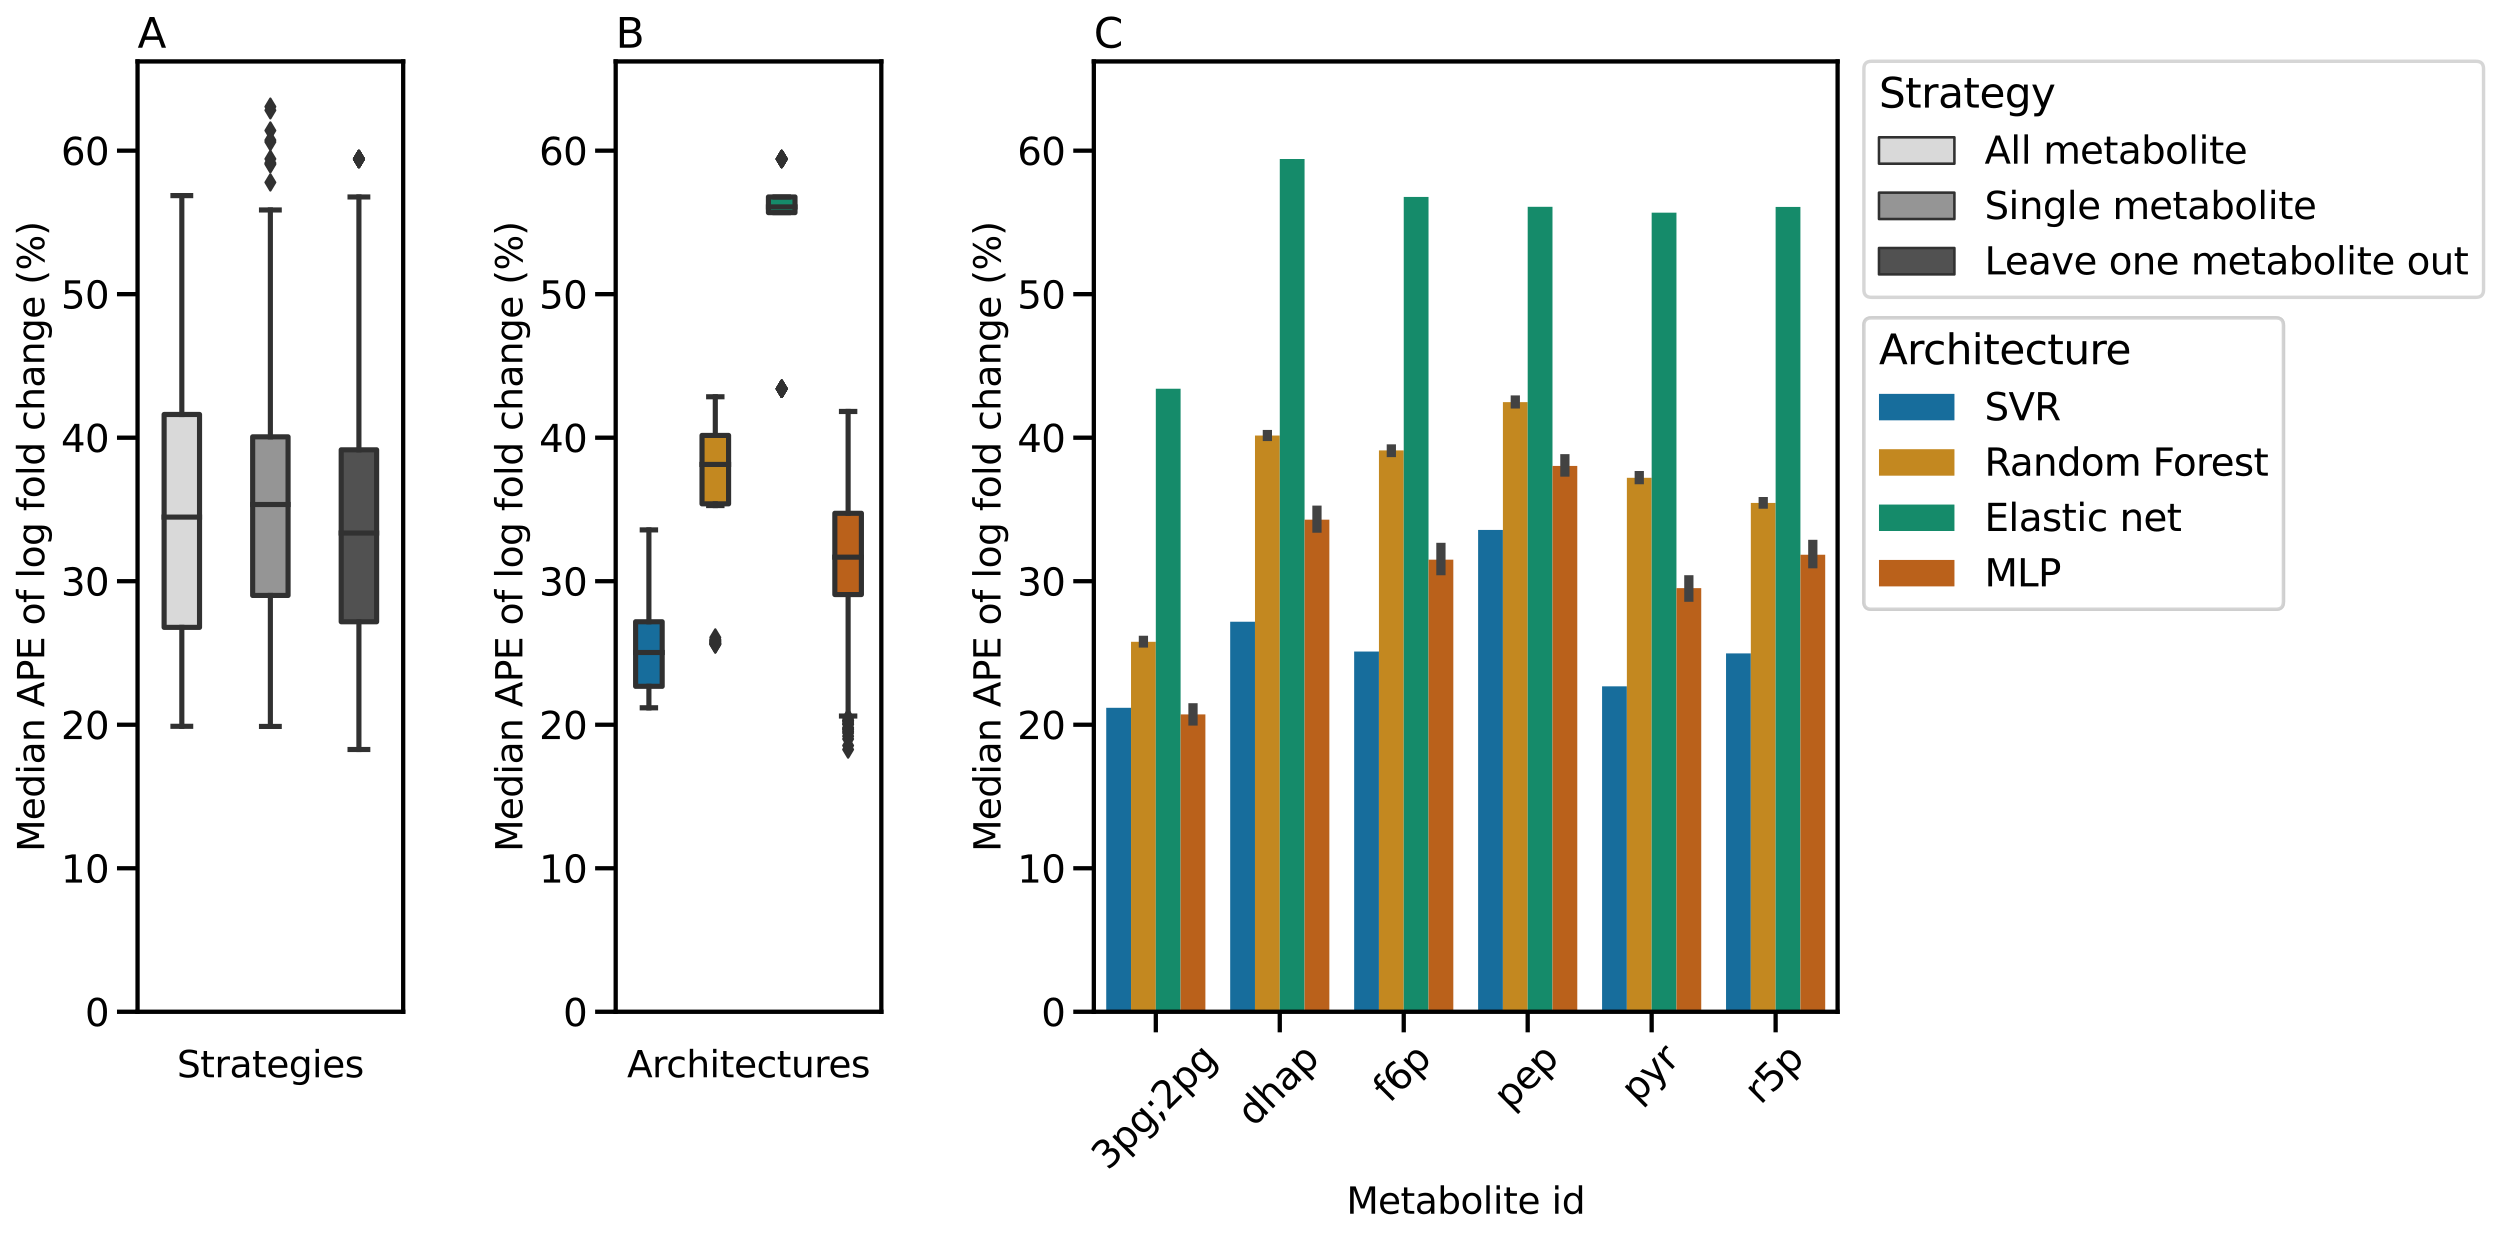 <?xml version="1.0" encoding="utf-8" standalone="no"?>
<!DOCTYPE svg PUBLIC "-//W3C//DTD SVG 1.1//EN"
  "http://www.w3.org/Graphics/SVG/1.1/DTD/svg11.dtd">
<svg xmlns:xlink="http://www.w3.org/1999/xlink" width="1093.81pt" height="541.558pt" viewBox="0 0 1093.81 541.558" xmlns="http://www.w3.org/2000/svg" version="1.1">
 <defs>
  <style type="text/css">*{stroke-linejoin: round; stroke-linecap: butt}</style>
 </defs>
 <g id="figure_1">
  <g id="patch_1">
   <path d="M 0 541.558 
L 1093.81 541.558 
L 1093.81 0 
L 0 0 
z
" style="fill: #ffffff"/>
  </g>
  <g id="axes_1">
   <g id="patch_2">
    <path d="M 60.181 442.677 
L 176.402 442.677 
L 176.402 26.877 
L 60.181 26.877 
z
" style="fill: #ffffff"/>
   </g>
   <g id="patch_3">
    <path d="M 71.803 274.486 
L 87.299 274.486 
L 87.299 181.338 
L 71.803 181.338 
L 71.803 274.486 
z
" clip-path="url(#p7cfb6b75c6)" style="fill: #d9d9d9; stroke: #313131; stroke-width: 2.25; stroke-linejoin: miter"/>
   </g>
   <g id="patch_4">
    <path d="M 110.544 260.523 
L 126.04 260.523 
L 126.04 191.127 
L 110.544 191.127 
L 110.544 260.523 
z
" clip-path="url(#p7cfb6b75c6)" style="fill: #959595; stroke: #313131; stroke-width: 2.25; stroke-linejoin: miter"/>
   </g>
   <g id="patch_5">
    <path d="M 149.284 272.036 
L 164.78 272.036 
L 164.78 196.807 
L 149.284 196.807 
L 149.284 272.036 
z
" clip-path="url(#p7cfb6b75c6)" style="fill: #515151; stroke: #313131; stroke-width: 2.25; stroke-linejoin: miter"/>
   </g>
   <g id="patch_6">
    <path d="M 79.551 442.677 
L 79.551 442.677 
L 79.551 442.677 
L 79.551 442.677 
z
" clip-path="url(#p7cfb6b75c6)" style="fill: #d9d9d9; stroke: #313131; stroke-width: 1.125; stroke-linejoin: miter"/>
   </g>
   <g id="patch_7">
    <path d="M 79.551 442.677 
L 79.551 442.677 
L 79.551 442.677 
L 79.551 442.677 
z
" clip-path="url(#p7cfb6b75c6)" style="fill: #959595; stroke: #313131; stroke-width: 1.125; stroke-linejoin: miter"/>
   </g>
   <g id="patch_8">
    <path d="M 79.551 442.677 
L 79.551 442.677 
L 79.551 442.677 
L 79.551 442.677 
z
" clip-path="url(#p7cfb6b75c6)" style="fill: #515151; stroke: #313131; stroke-width: 1.125; stroke-linejoin: miter"/>
   </g>
   <g id="matplotlib.axis_1">
    <g id="xtick_1"/>
    <g id="xtick_2"/>
    <g id="xtick_3"/>
    <g id="text_1">
     <!-- Strategies -->
     <g transform="translate(77.435 471.335) scale(0.16 -0.16)">
      <defs>
       <path id="DejaVuSans-53" d="M 3425 4513 
L 3425 3897 
Q 3066 4069 2747 4153 
Q 2428 4238 2131 4238 
Q 1616 4238 1336 4038 
Q 1056 3838 1056 3469 
Q 1056 3159 1242 3001 
Q 1428 2844 1947 2747 
L 2328 2669 
Q 3034 2534 3370 2195 
Q 3706 1856 3706 1288 
Q 3706 609 3251 259 
Q 2797 -91 1919 -91 
Q 1588 -91 1214 -16 
Q 841 59 441 206 
L 441 856 
Q 825 641 1194 531 
Q 1563 422 1919 422 
Q 2459 422 2753 634 
Q 3047 847 3047 1241 
Q 3047 1584 2836 1778 
Q 2625 1972 2144 2069 
L 1759 2144 
Q 1053 2284 737 2584 
Q 422 2884 422 3419 
Q 422 4038 858 4394 
Q 1294 4750 2059 4750 
Q 2388 4750 2728 4690 
Q 3069 4631 3425 4513 
z
" transform="scale(0.016)"/>
       <path id="DejaVuSans-74" d="M 1172 4494 
L 1172 3500 
L 2356 3500 
L 2356 3053 
L 1172 3053 
L 1172 1153 
Q 1172 725 1289 603 
Q 1406 481 1766 481 
L 2356 481 
L 2356 0 
L 1766 0 
Q 1100 0 847 248 
Q 594 497 594 1153 
L 594 3053 
L 172 3053 
L 172 3500 
L 594 3500 
L 594 4494 
L 1172 4494 
z
" transform="scale(0.016)"/>
       <path id="DejaVuSans-72" d="M 2631 2963 
Q 2534 3019 2420 3045 
Q 2306 3072 2169 3072 
Q 1681 3072 1420 2755 
Q 1159 2438 1159 1844 
L 1159 0 
L 581 0 
L 581 3500 
L 1159 3500 
L 1159 2956 
Q 1341 3275 1631 3429 
Q 1922 3584 2338 3584 
Q 2397 3584 2469 3576 
Q 2541 3569 2628 3553 
L 2631 2963 
z
" transform="scale(0.016)"/>
       <path id="DejaVuSans-61" d="M 2194 1759 
Q 1497 1759 1228 1600 
Q 959 1441 959 1056 
Q 959 750 1161 570 
Q 1363 391 1709 391 
Q 2188 391 2477 730 
Q 2766 1069 2766 1631 
L 2766 1759 
L 2194 1759 
z
M 3341 1997 
L 3341 0 
L 2766 0 
L 2766 531 
Q 2569 213 2275 61 
Q 1981 -91 1556 -91 
Q 1019 -91 701 211 
Q 384 513 384 1019 
Q 384 1609 779 1909 
Q 1175 2209 1959 2209 
L 2766 2209 
L 2766 2266 
Q 2766 2663 2505 2880 
Q 2244 3097 1772 3097 
Q 1472 3097 1187 3025 
Q 903 2953 641 2809 
L 641 3341 
Q 956 3463 1253 3523 
Q 1550 3584 1831 3584 
Q 2591 3584 2966 3190 
Q 3341 2797 3341 1997 
z
" transform="scale(0.016)"/>
       <path id="DejaVuSans-65" d="M 3597 1894 
L 3597 1613 
L 953 1613 
Q 991 1019 1311 708 
Q 1631 397 2203 397 
Q 2534 397 2845 478 
Q 3156 559 3463 722 
L 3463 178 
Q 3153 47 2828 -22 
Q 2503 -91 2169 -91 
Q 1331 -91 842 396 
Q 353 884 353 1716 
Q 353 2575 817 3079 
Q 1281 3584 2069 3584 
Q 2775 3584 3186 3129 
Q 3597 2675 3597 1894 
z
M 3022 2063 
Q 3016 2534 2758 2815 
Q 2500 3097 2075 3097 
Q 1594 3097 1305 2825 
Q 1016 2553 972 2059 
L 3022 2063 
z
" transform="scale(0.016)"/>
       <path id="DejaVuSans-67" d="M 2906 1791 
Q 2906 2416 2648 2759 
Q 2391 3103 1925 3103 
Q 1463 3103 1205 2759 
Q 947 2416 947 1791 
Q 947 1169 1205 825 
Q 1463 481 1925 481 
Q 2391 481 2648 825 
Q 2906 1169 2906 1791 
z
M 3481 434 
Q 3481 -459 3084 -895 
Q 2688 -1331 1869 -1331 
Q 1566 -1331 1297 -1286 
Q 1028 -1241 775 -1147 
L 775 -588 
Q 1028 -725 1275 -790 
Q 1522 -856 1778 -856 
Q 2344 -856 2625 -561 
Q 2906 -266 2906 331 
L 2906 616 
Q 2728 306 2450 153 
Q 2172 0 1784 0 
Q 1141 0 747 490 
Q 353 981 353 1791 
Q 353 2603 747 3093 
Q 1141 3584 1784 3584 
Q 2172 3584 2450 3431 
Q 2728 3278 2906 2969 
L 2906 3500 
L 3481 3500 
L 3481 434 
z
" transform="scale(0.016)"/>
       <path id="DejaVuSans-69" d="M 603 3500 
L 1178 3500 
L 1178 0 
L 603 0 
L 603 3500 
z
M 603 4863 
L 1178 4863 
L 1178 4134 
L 603 4134 
L 603 4863 
z
" transform="scale(0.016)"/>
       <path id="DejaVuSans-73" d="M 2834 3397 
L 2834 2853 
Q 2591 2978 2328 3040 
Q 2066 3103 1784 3103 
Q 1356 3103 1142 2972 
Q 928 2841 928 2578 
Q 928 2378 1081 2264 
Q 1234 2150 1697 2047 
L 1894 2003 
Q 2506 1872 2764 1633 
Q 3022 1394 3022 966 
Q 3022 478 2636 193 
Q 2250 -91 1575 -91 
Q 1294 -91 989 -36 
Q 684 19 347 128 
L 347 722 
Q 666 556 975 473 
Q 1284 391 1588 391 
Q 1994 391 2212 530 
Q 2431 669 2431 922 
Q 2431 1156 2273 1281 
Q 2116 1406 1581 1522 
L 1381 1569 
Q 847 1681 609 1914 
Q 372 2147 372 2553 
Q 372 3047 722 3315 
Q 1072 3584 1716 3584 
Q 2034 3584 2315 3537 
Q 2597 3491 2834 3397 
z
" transform="scale(0.016)"/>
      </defs>
      <use xlink:href="#DejaVuSans-53"/>
      <use xlink:href="#DejaVuSans-74" x="63.477"/>
      <use xlink:href="#DejaVuSans-72" x="102.686"/>
      <use xlink:href="#DejaVuSans-61" x="143.799"/>
      <use xlink:href="#DejaVuSans-74" x="205.078"/>
      <use xlink:href="#DejaVuSans-65" x="244.287"/>
      <use xlink:href="#DejaVuSans-67" x="305.811"/>
      <use xlink:href="#DejaVuSans-69" x="369.287"/>
      <use xlink:href="#DejaVuSans-65" x="397.07"/>
      <use xlink:href="#DejaVuSans-73" x="458.594"/>
     </g>
    </g>
   </g>
   <g id="matplotlib.axis_2">
    <g id="ytick_1">
     <g id="line2d_1">
      <defs>
       <path id="m3c91d115bd" d="M 0 0 
L -9 0 
" style="stroke: #000000; stroke-width: 1.875"/>
      </defs>
      <g>
       <use xlink:href="#m3c91d115bd" x="60.181" y="442.677" style="stroke: #000000; stroke-width: 1.875"/>
      </g>
     </g>
     <g id="text_2">
      <!-- 0 -->
      <g transform="translate(37.183 448.946) scale(0.165 -0.165)">
       <defs>
        <path id="DejaVuSans-30" d="M 2034 4250 
Q 1547 4250 1301 3770 
Q 1056 3291 1056 2328 
Q 1056 1369 1301 889 
Q 1547 409 2034 409 
Q 2525 409 2770 889 
Q 3016 1369 3016 2328 
Q 3016 3291 2770 3770 
Q 2525 4250 2034 4250 
z
M 2034 4750 
Q 2819 4750 3233 4129 
Q 3647 3509 3647 2328 
Q 3647 1150 3233 529 
Q 2819 -91 2034 -91 
Q 1250 -91 836 529 
Q 422 1150 422 2328 
Q 422 3509 836 4129 
Q 1250 4750 2034 4750 
z
" transform="scale(0.016)"/>
       </defs>
       <use xlink:href="#DejaVuSans-30"/>
      </g>
     </g>
    </g>
    <g id="ytick_2">
     <g id="line2d_2">
      <g>
       <use xlink:href="#m3c91d115bd" x="60.181" y="379.883" style="stroke: #000000; stroke-width: 1.875"/>
      </g>
     </g>
     <g id="text_3">
      <!-- 10 -->
      <g transform="translate(26.685 386.152) scale(0.165 -0.165)">
       <defs>
        <path id="DejaVuSans-31" d="M 794 531 
L 1825 531 
L 1825 4091 
L 703 3866 
L 703 4441 
L 1819 4666 
L 2450 4666 
L 2450 531 
L 3481 531 
L 3481 0 
L 794 0 
L 794 531 
z
" transform="scale(0.016)"/>
       </defs>
       <use xlink:href="#DejaVuSans-31"/>
       <use xlink:href="#DejaVuSans-30" x="63.623"/>
      </g>
     </g>
    </g>
    <g id="ytick_3">
     <g id="line2d_3">
      <g>
       <use xlink:href="#m3c91d115bd" x="60.181" y="317.089" style="stroke: #000000; stroke-width: 1.875"/>
      </g>
     </g>
     <g id="text_4">
      <!-- 20 -->
      <g transform="translate(26.685 323.358) scale(0.165 -0.165)">
       <defs>
        <path id="DejaVuSans-32" d="M 1228 531 
L 3431 531 
L 3431 0 
L 469 0 
L 469 531 
Q 828 903 1448 1529 
Q 2069 2156 2228 2338 
Q 2531 2678 2651 2914 
Q 2772 3150 2772 3378 
Q 2772 3750 2511 3984 
Q 2250 4219 1831 4219 
Q 1534 4219 1204 4116 
Q 875 4013 500 3803 
L 500 4441 
Q 881 4594 1212 4672 
Q 1544 4750 1819 4750 
Q 2544 4750 2975 4387 
Q 3406 4025 3406 3419 
Q 3406 3131 3298 2873 
Q 3191 2616 2906 2266 
Q 2828 2175 2409 1742 
Q 1991 1309 1228 531 
z
" transform="scale(0.016)"/>
       </defs>
       <use xlink:href="#DejaVuSans-32"/>
       <use xlink:href="#DejaVuSans-30" x="63.623"/>
      </g>
     </g>
    </g>
    <g id="ytick_4">
     <g id="line2d_4">
      <g>
       <use xlink:href="#m3c91d115bd" x="60.181" y="254.295" style="stroke: #000000; stroke-width: 1.875"/>
      </g>
     </g>
     <g id="text_5">
      <!-- 30 -->
      <g transform="translate(26.685 260.564) scale(0.165 -0.165)">
       <defs>
        <path id="DejaVuSans-33" d="M 2597 2516 
Q 3050 2419 3304 2112 
Q 3559 1806 3559 1356 
Q 3559 666 3084 287 
Q 2609 -91 1734 -91 
Q 1441 -91 1130 -33 
Q 819 25 488 141 
L 488 750 
Q 750 597 1062 519 
Q 1375 441 1716 441 
Q 2309 441 2620 675 
Q 2931 909 2931 1356 
Q 2931 1769 2642 2001 
Q 2353 2234 1838 2234 
L 1294 2234 
L 1294 2753 
L 1863 2753 
Q 2328 2753 2575 2939 
Q 2822 3125 2822 3475 
Q 2822 3834 2567 4026 
Q 2313 4219 1838 4219 
Q 1578 4219 1281 4162 
Q 984 4106 628 3988 
L 628 4550 
Q 988 4650 1302 4700 
Q 1616 4750 1894 4750 
Q 2613 4750 3031 4423 
Q 3450 4097 3450 3541 
Q 3450 3153 3228 2886 
Q 3006 2619 2597 2516 
z
" transform="scale(0.016)"/>
       </defs>
       <use xlink:href="#DejaVuSans-33"/>
       <use xlink:href="#DejaVuSans-30" x="63.623"/>
      </g>
     </g>
    </g>
    <g id="ytick_5">
     <g id="line2d_5">
      <g>
       <use xlink:href="#m3c91d115bd" x="60.181" y="191.501" style="stroke: #000000; stroke-width: 1.875"/>
      </g>
     </g>
     <g id="text_6">
      <!-- 40 -->
      <g transform="translate(26.685 197.77) scale(0.165 -0.165)">
       <defs>
        <path id="DejaVuSans-34" d="M 2419 4116 
L 825 1625 
L 2419 1625 
L 2419 4116 
z
M 2253 4666 
L 3047 4666 
L 3047 1625 
L 3713 1625 
L 3713 1100 
L 3047 1100 
L 3047 0 
L 2419 0 
L 2419 1100 
L 313 1100 
L 313 1709 
L 2253 4666 
z
" transform="scale(0.016)"/>
       </defs>
       <use xlink:href="#DejaVuSans-34"/>
       <use xlink:href="#DejaVuSans-30" x="63.623"/>
      </g>
     </g>
    </g>
    <g id="ytick_6">
     <g id="line2d_6">
      <g>
       <use xlink:href="#m3c91d115bd" x="60.181" y="128.707" style="stroke: #000000; stroke-width: 1.875"/>
      </g>
     </g>
     <g id="text_7">
      <!-- 50 -->
      <g transform="translate(26.685 134.975) scale(0.165 -0.165)">
       <defs>
        <path id="DejaVuSans-35" d="M 691 4666 
L 3169 4666 
L 3169 4134 
L 1269 4134 
L 1269 2991 
Q 1406 3038 1543 3061 
Q 1681 3084 1819 3084 
Q 2600 3084 3056 2656 
Q 3513 2228 3513 1497 
Q 3513 744 3044 326 
Q 2575 -91 1722 -91 
Q 1428 -91 1123 -41 
Q 819 9 494 109 
L 494 744 
Q 775 591 1075 516 
Q 1375 441 1709 441 
Q 2250 441 2565 725 
Q 2881 1009 2881 1497 
Q 2881 1984 2565 2268 
Q 2250 2553 1709 2553 
Q 1456 2553 1204 2497 
Q 953 2441 691 2322 
L 691 4666 
z
" transform="scale(0.016)"/>
       </defs>
       <use xlink:href="#DejaVuSans-35"/>
       <use xlink:href="#DejaVuSans-30" x="63.623"/>
      </g>
     </g>
    </g>
    <g id="ytick_7">
     <g id="line2d_7">
      <g>
       <use xlink:href="#m3c91d115bd" x="60.181" y="65.913" style="stroke: #000000; stroke-width: 1.875"/>
      </g>
     </g>
     <g id="text_8">
      <!-- 60 -->
      <g transform="translate(26.685 72.181) scale(0.165 -0.165)">
       <defs>
        <path id="DejaVuSans-36" d="M 2113 2584 
Q 1688 2584 1439 2293 
Q 1191 2003 1191 1497 
Q 1191 994 1439 701 
Q 1688 409 2113 409 
Q 2538 409 2786 701 
Q 3034 994 3034 1497 
Q 3034 2003 2786 2293 
Q 2538 2584 2113 2584 
z
M 3366 4563 
L 3366 3988 
Q 3128 4100 2886 4159 
Q 2644 4219 2406 4219 
Q 1781 4219 1451 3797 
Q 1122 3375 1075 2522 
Q 1259 2794 1537 2939 
Q 1816 3084 2150 3084 
Q 2853 3084 3261 2657 
Q 3669 2231 3669 1497 
Q 3669 778 3244 343 
Q 2819 -91 2113 -91 
Q 1303 -91 875 529 
Q 447 1150 447 2328 
Q 447 3434 972 4092 
Q 1497 4750 2381 4750 
Q 2619 4750 2861 4703 
Q 3103 4656 3366 4563 
z
" transform="scale(0.016)"/>
       </defs>
       <use xlink:href="#DejaVuSans-36"/>
       <use xlink:href="#DejaVuSans-30" x="63.623"/>
      </g>
     </g>
    </g>
    <g id="text_9">
     <!-- Median APE of log fold change (%) -->
     <g transform="translate(19.358 372.688) rotate(-90) scale(0.16 -0.16)">
      <defs>
       <path id="DejaVuSans-4d" d="M 628 4666 
L 1569 4666 
L 2759 1491 
L 3956 4666 
L 4897 4666 
L 4897 0 
L 4281 0 
L 4281 4097 
L 3078 897 
L 2444 897 
L 1241 4097 
L 1241 0 
L 628 0 
L 628 4666 
z
" transform="scale(0.016)"/>
       <path id="DejaVuSans-64" d="M 2906 2969 
L 2906 4863 
L 3481 4863 
L 3481 0 
L 2906 0 
L 2906 525 
Q 2725 213 2448 61 
Q 2172 -91 1784 -91 
Q 1150 -91 751 415 
Q 353 922 353 1747 
Q 353 2572 751 3078 
Q 1150 3584 1784 3584 
Q 2172 3584 2448 3432 
Q 2725 3281 2906 2969 
z
M 947 1747 
Q 947 1113 1208 752 
Q 1469 391 1925 391 
Q 2381 391 2643 752 
Q 2906 1113 2906 1747 
Q 2906 2381 2643 2742 
Q 2381 3103 1925 3103 
Q 1469 3103 1208 2742 
Q 947 2381 947 1747 
z
" transform="scale(0.016)"/>
       <path id="DejaVuSans-6e" d="M 3513 2113 
L 3513 0 
L 2938 0 
L 2938 2094 
Q 2938 2591 2744 2837 
Q 2550 3084 2163 3084 
Q 1697 3084 1428 2787 
Q 1159 2491 1159 1978 
L 1159 0 
L 581 0 
L 581 3500 
L 1159 3500 
L 1159 2956 
Q 1366 3272 1645 3428 
Q 1925 3584 2291 3584 
Q 2894 3584 3203 3211 
Q 3513 2838 3513 2113 
z
" transform="scale(0.016)"/>
       <path id="DejaVuSans-20" transform="scale(0.016)"/>
       <path id="DejaVuSans-41" d="M 2188 4044 
L 1331 1722 
L 3047 1722 
L 2188 4044 
z
M 1831 4666 
L 2547 4666 
L 4325 0 
L 3669 0 
L 3244 1197 
L 1141 1197 
L 716 0 
L 50 0 
L 1831 4666 
z
" transform="scale(0.016)"/>
       <path id="DejaVuSans-50" d="M 1259 4147 
L 1259 2394 
L 2053 2394 
Q 2494 2394 2734 2622 
Q 2975 2850 2975 3272 
Q 2975 3691 2734 3919 
Q 2494 4147 2053 4147 
L 1259 4147 
z
M 628 4666 
L 2053 4666 
Q 2838 4666 3239 4311 
Q 3641 3956 3641 3272 
Q 3641 2581 3239 2228 
Q 2838 1875 2053 1875 
L 1259 1875 
L 1259 0 
L 628 0 
L 628 4666 
z
" transform="scale(0.016)"/>
       <path id="DejaVuSans-45" d="M 628 4666 
L 3578 4666 
L 3578 4134 
L 1259 4134 
L 1259 2753 
L 3481 2753 
L 3481 2222 
L 1259 2222 
L 1259 531 
L 3634 531 
L 3634 0 
L 628 0 
L 628 4666 
z
" transform="scale(0.016)"/>
       <path id="DejaVuSans-6f" d="M 1959 3097 
Q 1497 3097 1228 2736 
Q 959 2375 959 1747 
Q 959 1119 1226 758 
Q 1494 397 1959 397 
Q 2419 397 2687 759 
Q 2956 1122 2956 1747 
Q 2956 2369 2687 2733 
Q 2419 3097 1959 3097 
z
M 1959 3584 
Q 2709 3584 3137 3096 
Q 3566 2609 3566 1747 
Q 3566 888 3137 398 
Q 2709 -91 1959 -91 
Q 1206 -91 779 398 
Q 353 888 353 1747 
Q 353 2609 779 3096 
Q 1206 3584 1959 3584 
z
" transform="scale(0.016)"/>
       <path id="DejaVuSans-66" d="M 2375 4863 
L 2375 4384 
L 1825 4384 
Q 1516 4384 1395 4259 
Q 1275 4134 1275 3809 
L 1275 3500 
L 2222 3500 
L 2222 3053 
L 1275 3053 
L 1275 0 
L 697 0 
L 697 3053 
L 147 3053 
L 147 3500 
L 697 3500 
L 697 3744 
Q 697 4328 969 4595 
Q 1241 4863 1831 4863 
L 2375 4863 
z
" transform="scale(0.016)"/>
       <path id="DejaVuSans-6c" d="M 603 4863 
L 1178 4863 
L 1178 0 
L 603 0 
L 603 4863 
z
" transform="scale(0.016)"/>
       <path id="DejaVuSans-63" d="M 3122 3366 
L 3122 2828 
Q 2878 2963 2633 3030 
Q 2388 3097 2138 3097 
Q 1578 3097 1268 2742 
Q 959 2388 959 1747 
Q 959 1106 1268 751 
Q 1578 397 2138 397 
Q 2388 397 2633 464 
Q 2878 531 3122 666 
L 3122 134 
Q 2881 22 2623 -34 
Q 2366 -91 2075 -91 
Q 1284 -91 818 406 
Q 353 903 353 1747 
Q 353 2603 823 3093 
Q 1294 3584 2113 3584 
Q 2378 3584 2631 3529 
Q 2884 3475 3122 3366 
z
" transform="scale(0.016)"/>
       <path id="DejaVuSans-68" d="M 3513 2113 
L 3513 0 
L 2938 0 
L 2938 2094 
Q 2938 2591 2744 2837 
Q 2550 3084 2163 3084 
Q 1697 3084 1428 2787 
Q 1159 2491 1159 1978 
L 1159 0 
L 581 0 
L 581 4863 
L 1159 4863 
L 1159 2956 
Q 1366 3272 1645 3428 
Q 1925 3584 2291 3584 
Q 2894 3584 3203 3211 
Q 3513 2838 3513 2113 
z
" transform="scale(0.016)"/>
       <path id="DejaVuSans-28" d="M 1984 4856 
Q 1566 4138 1362 3434 
Q 1159 2731 1159 2009 
Q 1159 1288 1364 580 
Q 1569 -128 1984 -844 
L 1484 -844 
Q 1016 -109 783 600 
Q 550 1309 550 2009 
Q 550 2706 781 3412 
Q 1013 4119 1484 4856 
L 1984 4856 
z
" transform="scale(0.016)"/>
       <path id="DejaVuSans-25" d="M 4653 2053 
Q 4381 2053 4226 1822 
Q 4072 1591 4072 1178 
Q 4072 772 4226 539 
Q 4381 306 4653 306 
Q 4919 306 5073 539 
Q 5228 772 5228 1178 
Q 5228 1588 5073 1820 
Q 4919 2053 4653 2053 
z
M 4653 2450 
Q 5147 2450 5437 2106 
Q 5728 1763 5728 1178 
Q 5728 594 5436 251 
Q 5144 -91 4653 -91 
Q 4153 -91 3862 251 
Q 3572 594 3572 1178 
Q 3572 1766 3864 2108 
Q 4156 2450 4653 2450 
z
M 1428 4353 
Q 1159 4353 1004 4120 
Q 850 3888 850 3481 
Q 850 3069 1003 2837 
Q 1156 2606 1428 2606 
Q 1700 2606 1854 2837 
Q 2009 3069 2009 3481 
Q 2009 3884 1853 4118 
Q 1697 4353 1428 4353 
z
M 4250 4750 
L 4750 4750 
L 1831 -91 
L 1331 -91 
L 4250 4750 
z
M 1428 4750 
Q 1922 4750 2215 4408 
Q 2509 4066 2509 3481 
Q 2509 2891 2217 2550 
Q 1925 2209 1428 2209 
Q 931 2209 642 2551 
Q 353 2894 353 3481 
Q 353 4063 643 4406 
Q 934 4750 1428 4750 
z
" transform="scale(0.016)"/>
       <path id="DejaVuSans-29" d="M 513 4856 
L 1013 4856 
Q 1481 4119 1714 3412 
Q 1947 2706 1947 2009 
Q 1947 1309 1714 600 
Q 1481 -109 1013 -844 
L 513 -844 
Q 928 -128 1133 580 
Q 1338 1288 1338 2009 
Q 1338 2731 1133 3434 
Q 928 4138 513 4856 
z
" transform="scale(0.016)"/>
      </defs>
      <use xlink:href="#DejaVuSans-4d"/>
      <use xlink:href="#DejaVuSans-65" x="86.279"/>
      <use xlink:href="#DejaVuSans-64" x="147.803"/>
      <use xlink:href="#DejaVuSans-69" x="211.279"/>
      <use xlink:href="#DejaVuSans-61" x="239.062"/>
      <use xlink:href="#DejaVuSans-6e" x="300.342"/>
      <use xlink:href="#DejaVuSans-20" x="363.721"/>
      <use xlink:href="#DejaVuSans-41" x="395.508"/>
      <use xlink:href="#DejaVuSans-50" x="463.916"/>
      <use xlink:href="#DejaVuSans-45" x="524.219"/>
      <use xlink:href="#DejaVuSans-20" x="587.402"/>
      <use xlink:href="#DejaVuSans-6f" x="619.189"/>
      <use xlink:href="#DejaVuSans-66" x="680.371"/>
      <use xlink:href="#DejaVuSans-20" x="715.576"/>
      <use xlink:href="#DejaVuSans-6c" x="747.363"/>
      <use xlink:href="#DejaVuSans-6f" x="775.146"/>
      <use xlink:href="#DejaVuSans-67" x="836.328"/>
      <use xlink:href="#DejaVuSans-20" x="899.805"/>
      <use xlink:href="#DejaVuSans-66" x="931.592"/>
      <use xlink:href="#DejaVuSans-6f" x="966.797"/>
      <use xlink:href="#DejaVuSans-6c" x="1027.979"/>
      <use xlink:href="#DejaVuSans-64" x="1055.762"/>
      <use xlink:href="#DejaVuSans-20" x="1119.238"/>
      <use xlink:href="#DejaVuSans-63" x="1151.025"/>
      <use xlink:href="#DejaVuSans-68" x="1206.006"/>
      <use xlink:href="#DejaVuSans-61" x="1269.385"/>
      <use xlink:href="#DejaVuSans-6e" x="1330.664"/>
      <use xlink:href="#DejaVuSans-67" x="1394.043"/>
      <use xlink:href="#DejaVuSans-65" x="1457.52"/>
      <use xlink:href="#DejaVuSans-20" x="1519.043"/>
      <use xlink:href="#DejaVuSans-28" x="1550.83"/>
      <use xlink:href="#DejaVuSans-25" x="1589.844"/>
      <use xlink:href="#DejaVuSans-29" x="1684.863"/>
     </g>
    </g>
   </g>
   <g id="line2d_8">
    <path d="M 79.551 274.486 
L 79.551 317.772 
" clip-path="url(#p7cfb6b75c6)" style="fill: none; stroke: #313131; stroke-width: 2.25; stroke-linecap: square"/>
   </g>
   <g id="line2d_9">
    <path d="M 79.551 181.338 
L 79.551 85.58 
" clip-path="url(#p7cfb6b75c6)" style="fill: none; stroke: #313131; stroke-width: 2.25; stroke-linecap: square"/>
   </g>
   <g id="line2d_10">
    <path d="M 75.677 317.772 
L 83.425 317.772 
" clip-path="url(#p7cfb6b75c6)" style="fill: none; stroke: #313131; stroke-width: 2.25; stroke-linecap: square"/>
   </g>
   <g id="line2d_11">
    <path d="M 75.677 85.58 
L 83.425 85.58 
" clip-path="url(#p7cfb6b75c6)" style="fill: none; stroke: #313131; stroke-width: 2.25; stroke-linecap: square"/>
   </g>
   <g id="line2d_12"/>
   <g id="line2d_13">
    <path d="M 118.292 260.523 
L 118.292 317.844 
" clip-path="url(#p7cfb6b75c6)" style="fill: none; stroke: #313131; stroke-width: 2.25; stroke-linecap: square"/>
   </g>
   <g id="line2d_14">
    <path d="M 118.292 191.127 
L 118.292 91.87 
" clip-path="url(#p7cfb6b75c6)" style="fill: none; stroke: #313131; stroke-width: 2.25; stroke-linecap: square"/>
   </g>
   <g id="line2d_15">
    <path d="M 114.418 317.844 
L 122.166 317.844 
" clip-path="url(#p7cfb6b75c6)" style="fill: none; stroke: #313131; stroke-width: 2.25; stroke-linecap: square"/>
   </g>
   <g id="line2d_16">
    <path d="M 114.418 91.87 
L 122.166 91.87 
" clip-path="url(#p7cfb6b75c6)" style="fill: none; stroke: #313131; stroke-width: 2.25; stroke-linecap: square"/>
   </g>
   <g id="line2d_17">
    <defs>
     <path id="m6443de86e4" d="M -0 3.536 
L 2.121 0 
L -0 -3.536 
L -2.121 -0 
z
" style="stroke: #313131; stroke-linejoin: miter"/>
    </defs>
    <g clip-path="url(#p7cfb6b75c6)">
     <use xlink:href="#m6443de86e4" x="118.292" y="69.533" style="fill: #313131; stroke: #313131; stroke-linejoin: miter"/>
     <use xlink:href="#m6443de86e4" x="118.292" y="48.245" style="fill: #313131; stroke: #313131; stroke-linejoin: miter"/>
     <use xlink:href="#m6443de86e4" x="118.292" y="71.875" style="fill: #313131; stroke: #313131; stroke-linejoin: miter"/>
     <use xlink:href="#m6443de86e4" x="118.292" y="62.121" style="fill: #313131; stroke: #313131; stroke-linejoin: miter"/>
     <use xlink:href="#m6443de86e4" x="118.292" y="46.677" style="fill: #313131; stroke: #313131; stroke-linejoin: miter"/>
     <use xlink:href="#m6443de86e4" x="118.292" y="71.329" style="fill: #313131; stroke: #313131; stroke-linejoin: miter"/>
     <use xlink:href="#m6443de86e4" x="118.292" y="79.807" style="fill: #313131; stroke: #313131; stroke-linejoin: miter"/>
     <use xlink:href="#m6443de86e4" x="118.292" y="61.313" style="fill: #313131; stroke: #313131; stroke-linejoin: miter"/>
     <use xlink:href="#m6443de86e4" x="118.292" y="57.114" style="fill: #313131; stroke: #313131; stroke-linejoin: miter"/>
    </g>
   </g>
   <g id="line2d_18">
    <path d="M 157.032 272.036 
L 157.032 327.936 
" clip-path="url(#p7cfb6b75c6)" style="fill: none; stroke: #313131; stroke-width: 2.25; stroke-linecap: square"/>
   </g>
   <g id="line2d_19">
    <path d="M 157.032 196.807 
L 157.032 86.167 
" clip-path="url(#p7cfb6b75c6)" style="fill: none; stroke: #313131; stroke-width: 2.25; stroke-linecap: square"/>
   </g>
   <g id="line2d_20">
    <path d="M 153.158 327.936 
L 160.906 327.936 
" clip-path="url(#p7cfb6b75c6)" style="fill: none; stroke: #313131; stroke-width: 2.25; stroke-linecap: square"/>
   </g>
   <g id="line2d_21">
    <path d="M 153.158 86.167 
L 160.906 86.167 
" clip-path="url(#p7cfb6b75c6)" style="fill: none; stroke: #313131; stroke-width: 2.25; stroke-linecap: square"/>
   </g>
   <g id="line2d_22">
    <g clip-path="url(#p7cfb6b75c6)">
     <use xlink:href="#m6443de86e4" x="157.032" y="69.565" style="fill: #313131; stroke: #313131; stroke-linejoin: miter"/>
     <use xlink:href="#m6443de86e4" x="157.032" y="69.565" style="fill: #313131; stroke: #313131; stroke-linejoin: miter"/>
     <use xlink:href="#m6443de86e4" x="157.032" y="69.565" style="fill: #313131; stroke: #313131; stroke-linejoin: miter"/>
     <use xlink:href="#m6443de86e4" x="157.032" y="69.565" style="fill: #313131; stroke: #313131; stroke-linejoin: miter"/>
     <use xlink:href="#m6443de86e4" x="157.032" y="69.565" style="fill: #313131; stroke: #313131; stroke-linejoin: miter"/>
     <use xlink:href="#m6443de86e4" x="157.032" y="69.565" style="fill: #313131; stroke: #313131; stroke-linejoin: miter"/>
     <use xlink:href="#m6443de86e4" x="157.032" y="69.565" style="fill: #313131; stroke: #313131; stroke-linejoin: miter"/>
     <use xlink:href="#m6443de86e4" x="157.032" y="69.565" style="fill: #313131; stroke: #313131; stroke-linejoin: miter"/>
     <use xlink:href="#m6443de86e4" x="157.032" y="69.565" style="fill: #313131; stroke: #313131; stroke-linejoin: miter"/>
     <use xlink:href="#m6443de86e4" x="157.032" y="69.565" style="fill: #313131; stroke: #313131; stroke-linejoin: miter"/>
    </g>
   </g>
   <g id="line2d_23">
    <path d="M 71.803 226.232 
L 87.299 226.232 
" clip-path="url(#p7cfb6b75c6)" style="fill: none; stroke: #313131; stroke-width: 2.25; stroke-linecap: square"/>
   </g>
   <g id="line2d_24">
    <path d="M 110.544 220.721 
L 126.04 220.721 
" clip-path="url(#p7cfb6b75c6)" style="fill: none; stroke: #313131; stroke-width: 2.25; stroke-linecap: square"/>
   </g>
   <g id="line2d_25">
    <path d="M 149.284 233.221 
L 164.78 233.221 
" clip-path="url(#p7cfb6b75c6)" style="fill: none; stroke: #313131; stroke-width: 2.25; stroke-linecap: square"/>
   </g>
   <g id="patch_9">
    <path d="M 60.181 442.677 
L 60.181 26.877 
" style="fill: none; stroke: #000000; stroke-width: 1.875; stroke-linejoin: miter; stroke-linecap: square"/>
   </g>
   <g id="patch_10">
    <path d="M 176.402 442.677 
L 176.402 26.877 
" style="fill: none; stroke: #000000; stroke-width: 1.875; stroke-linejoin: miter; stroke-linecap: square"/>
   </g>
   <g id="patch_11">
    <path d="M 60.181 442.677 
L 176.402 442.677 
" style="fill: none; stroke: #000000; stroke-width: 1.875; stroke-linejoin: miter; stroke-linecap: square"/>
   </g>
   <g id="patch_12">
    <path d="M 60.181 26.877 
L 176.402 26.877 
" style="fill: none; stroke: #000000; stroke-width: 1.875; stroke-linejoin: miter; stroke-linecap: square"/>
   </g>
   <g id="text_10">
    <!-- A -->
    <g transform="translate(60.181 20.877) scale(0.18 -0.18)">
     <use xlink:href="#DejaVuSans-41"/>
    </g>
   </g>
  </g>
  <g id="axes_2">
   <g id="patch_13">
    <path d="M 269.379 442.677 
L 385.6 442.677 
L 385.6 26.877 
L 269.379 26.877 
z
" style="fill: #ffffff"/>
   </g>
   <g id="patch_14">
    <path d="M 278.096 300.285 
L 289.718 300.285 
L 289.718 272.036 
L 278.096 272.036 
L 278.096 300.285 
z
" clip-path="url(#p8ccd8c29f1)" style="fill: #176d9c; stroke: #303030; stroke-width: 2.25; stroke-linejoin: miter"/>
   </g>
   <g id="patch_15">
    <path d="M 307.151 220.451 
L 318.773 220.451 
L 318.773 190.503 
L 307.151 190.503 
L 307.151 220.451 
z
" clip-path="url(#p8ccd8c29f1)" style="fill: #c38820; stroke: #303030; stroke-width: 2.25; stroke-linejoin: miter"/>
   </g>
   <g id="patch_16">
    <path d="M 336.206 93.033 
L 347.828 93.033 
L 347.828 86.167 
L 336.206 86.167 
L 336.206 93.033 
z
" clip-path="url(#p8ccd8c29f1)" style="fill: #158b6a; stroke: #303030; stroke-width: 2.25; stroke-linejoin: miter"/>
   </g>
   <g id="patch_17">
    <path d="M 365.261 260.132 
L 376.883 260.132 
L 376.883 224.57 
L 365.261 224.57 
L 365.261 260.132 
z
" clip-path="url(#p8ccd8c29f1)" style="fill: #ba611b; stroke: #303030; stroke-width: 2.25; stroke-linejoin: miter"/>
   </g>
   <g id="matplotlib.axis_3">
    <g id="xtick_4"/>
    <g id="xtick_5"/>
    <g id="xtick_6"/>
    <g id="xtick_7"/>
    <g id="text_11">
     <!-- Architectures -->
     <g transform="translate(274.354 471.335) scale(0.16 -0.16)">
      <defs>
       <path id="DejaVuSans-75" d="M 544 1381 
L 544 3500 
L 1119 3500 
L 1119 1403 
Q 1119 906 1312 657 
Q 1506 409 1894 409 
Q 2359 409 2629 706 
Q 2900 1003 2900 1516 
L 2900 3500 
L 3475 3500 
L 3475 0 
L 2900 0 
L 2900 538 
Q 2691 219 2414 64 
Q 2138 -91 1772 -91 
Q 1169 -91 856 284 
Q 544 659 544 1381 
z
M 1991 3584 
L 1991 3584 
z
" transform="scale(0.016)"/>
      </defs>
      <use xlink:href="#DejaVuSans-41"/>
      <use xlink:href="#DejaVuSans-72" x="68.408"/>
      <use xlink:href="#DejaVuSans-63" x="107.271"/>
      <use xlink:href="#DejaVuSans-68" x="162.252"/>
      <use xlink:href="#DejaVuSans-69" x="225.631"/>
      <use xlink:href="#DejaVuSans-74" x="253.414"/>
      <use xlink:href="#DejaVuSans-65" x="292.623"/>
      <use xlink:href="#DejaVuSans-63" x="354.146"/>
      <use xlink:href="#DejaVuSans-74" x="409.127"/>
      <use xlink:href="#DejaVuSans-75" x="448.336"/>
      <use xlink:href="#DejaVuSans-72" x="511.715"/>
      <use xlink:href="#DejaVuSans-65" x="550.578"/>
      <use xlink:href="#DejaVuSans-73" x="612.102"/>
     </g>
    </g>
   </g>
   <g id="matplotlib.axis_4">
    <g id="ytick_8">
     <g id="line2d_26">
      <g>
       <use xlink:href="#m3c91d115bd" x="269.379" y="442.677" style="stroke: #000000; stroke-width: 1.875"/>
      </g>
     </g>
     <g id="text_12">
      <!-- 0 -->
      <g transform="translate(246.381 448.946) scale(0.165 -0.165)">
       <use xlink:href="#DejaVuSans-30"/>
      </g>
     </g>
    </g>
    <g id="ytick_9">
     <g id="line2d_27">
      <g>
       <use xlink:href="#m3c91d115bd" x="269.379" y="379.883" style="stroke: #000000; stroke-width: 1.875"/>
      </g>
     </g>
     <g id="text_13">
      <!-- 10 -->
      <g transform="translate(235.883 386.152) scale(0.165 -0.165)">
       <use xlink:href="#DejaVuSans-31"/>
       <use xlink:href="#DejaVuSans-30" x="63.623"/>
      </g>
     </g>
    </g>
    <g id="ytick_10">
     <g id="line2d_28">
      <g>
       <use xlink:href="#m3c91d115bd" x="269.379" y="317.089" style="stroke: #000000; stroke-width: 1.875"/>
      </g>
     </g>
     <g id="text_14">
      <!-- 20 -->
      <g transform="translate(235.883 323.358) scale(0.165 -0.165)">
       <use xlink:href="#DejaVuSans-32"/>
       <use xlink:href="#DejaVuSans-30" x="63.623"/>
      </g>
     </g>
    </g>
    <g id="ytick_11">
     <g id="line2d_29">
      <g>
       <use xlink:href="#m3c91d115bd" x="269.379" y="254.295" style="stroke: #000000; stroke-width: 1.875"/>
      </g>
     </g>
     <g id="text_15">
      <!-- 30 -->
      <g transform="translate(235.883 260.564) scale(0.165 -0.165)">
       <use xlink:href="#DejaVuSans-33"/>
       <use xlink:href="#DejaVuSans-30" x="63.623"/>
      </g>
     </g>
    </g>
    <g id="ytick_12">
     <g id="line2d_30">
      <g>
       <use xlink:href="#m3c91d115bd" x="269.379" y="191.501" style="stroke: #000000; stroke-width: 1.875"/>
      </g>
     </g>
     <g id="text_16">
      <!-- 40 -->
      <g transform="translate(235.883 197.77) scale(0.165 -0.165)">
       <use xlink:href="#DejaVuSans-34"/>
       <use xlink:href="#DejaVuSans-30" x="63.623"/>
      </g>
     </g>
    </g>
    <g id="ytick_13">
     <g id="line2d_31">
      <g>
       <use xlink:href="#m3c91d115bd" x="269.379" y="128.707" style="stroke: #000000; stroke-width: 1.875"/>
      </g>
     </g>
     <g id="text_17">
      <!-- 50 -->
      <g transform="translate(235.883 134.975) scale(0.165 -0.165)">
       <use xlink:href="#DejaVuSans-35"/>
       <use xlink:href="#DejaVuSans-30" x="63.623"/>
      </g>
     </g>
    </g>
    <g id="ytick_14">
     <g id="line2d_32">
      <g>
       <use xlink:href="#m3c91d115bd" x="269.379" y="65.913" style="stroke: #000000; stroke-width: 1.875"/>
      </g>
     </g>
     <g id="text_18">
      <!-- 60 -->
      <g transform="translate(235.883 72.181) scale(0.165 -0.165)">
       <use xlink:href="#DejaVuSans-36"/>
       <use xlink:href="#DejaVuSans-30" x="63.623"/>
      </g>
     </g>
    </g>
    <g id="text_19">
     <!-- Median APE of log fold change (%) -->
     <g transform="translate(228.555 372.688) rotate(-90) scale(0.16 -0.16)">
      <use xlink:href="#DejaVuSans-4d"/>
      <use xlink:href="#DejaVuSans-65" x="86.279"/>
      <use xlink:href="#DejaVuSans-64" x="147.803"/>
      <use xlink:href="#DejaVuSans-69" x="211.279"/>
      <use xlink:href="#DejaVuSans-61" x="239.062"/>
      <use xlink:href="#DejaVuSans-6e" x="300.342"/>
      <use xlink:href="#DejaVuSans-20" x="363.721"/>
      <use xlink:href="#DejaVuSans-41" x="395.508"/>
      <use xlink:href="#DejaVuSans-50" x="463.916"/>
      <use xlink:href="#DejaVuSans-45" x="524.219"/>
      <use xlink:href="#DejaVuSans-20" x="587.402"/>
      <use xlink:href="#DejaVuSans-6f" x="619.189"/>
      <use xlink:href="#DejaVuSans-66" x="680.371"/>
      <use xlink:href="#DejaVuSans-20" x="715.576"/>
      <use xlink:href="#DejaVuSans-6c" x="747.363"/>
      <use xlink:href="#DejaVuSans-6f" x="775.146"/>
      <use xlink:href="#DejaVuSans-67" x="836.328"/>
      <use xlink:href="#DejaVuSans-20" x="899.805"/>
      <use xlink:href="#DejaVuSans-66" x="931.592"/>
      <use xlink:href="#DejaVuSans-6f" x="966.797"/>
      <use xlink:href="#DejaVuSans-6c" x="1027.979"/>
      <use xlink:href="#DejaVuSans-64" x="1055.762"/>
      <use xlink:href="#DejaVuSans-20" x="1119.238"/>
      <use xlink:href="#DejaVuSans-63" x="1151.025"/>
      <use xlink:href="#DejaVuSans-68" x="1206.006"/>
      <use xlink:href="#DejaVuSans-61" x="1269.385"/>
      <use xlink:href="#DejaVuSans-6e" x="1330.664"/>
      <use xlink:href="#DejaVuSans-67" x="1394.043"/>
      <use xlink:href="#DejaVuSans-65" x="1457.52"/>
      <use xlink:href="#DejaVuSans-20" x="1519.043"/>
      <use xlink:href="#DejaVuSans-28" x="1550.83"/>
      <use xlink:href="#DejaVuSans-25" x="1589.844"/>
      <use xlink:href="#DejaVuSans-29" x="1684.863"/>
     </g>
    </g>
   </g>
   <g id="line2d_33">
    <path d="M 283.907 300.285 
L 283.907 309.68 
" clip-path="url(#p8ccd8c29f1)" style="fill: none; stroke: #303030; stroke-width: 2.25; stroke-linecap: square"/>
   </g>
   <g id="line2d_34">
    <path d="M 283.907 272.036 
L 283.907 231.855 
" clip-path="url(#p8ccd8c29f1)" style="fill: none; stroke: #303030; stroke-width: 2.25; stroke-linecap: square"/>
   </g>
   <g id="line2d_35">
    <path d="M 281.001 309.68 
L 286.812 309.68 
" clip-path="url(#p8ccd8c29f1)" style="fill: none; stroke: #303030; stroke-width: 2.25; stroke-linecap: square"/>
   </g>
   <g id="line2d_36">
    <path d="M 281.001 231.855 
L 286.812 231.855 
" clip-path="url(#p8ccd8c29f1)" style="fill: none; stroke: #303030; stroke-width: 2.25; stroke-linecap: square"/>
   </g>
   <g id="line2d_37"/>
   <g id="line2d_38">
    <path d="M 312.962 220.451 
L 312.962 221.189 
" clip-path="url(#p8ccd8c29f1)" style="fill: none; stroke: #303030; stroke-width: 2.25; stroke-linecap: square"/>
   </g>
   <g id="line2d_39">
    <path d="M 312.962 190.503 
L 312.962 173.588 
" clip-path="url(#p8ccd8c29f1)" style="fill: none; stroke: #303030; stroke-width: 2.25; stroke-linecap: square"/>
   </g>
   <g id="line2d_40">
    <path d="M 310.056 221.189 
L 315.867 221.189 
" clip-path="url(#p8ccd8c29f1)" style="fill: none; stroke: #303030; stroke-width: 2.25; stroke-linecap: square"/>
   </g>
   <g id="line2d_41">
    <path d="M 310.056 173.588 
L 315.867 173.588 
" clip-path="url(#p8ccd8c29f1)" style="fill: none; stroke: #303030; stroke-width: 2.25; stroke-linecap: square"/>
   </g>
   <g id="line2d_42">
    <defs>
     <path id="m13156f6aeb" d="M -0 3.536 
L 2.121 0 
L -0 -3.536 
L -2.121 -0 
z
" style="stroke: #303030; stroke-linejoin: miter"/>
    </defs>
    <g clip-path="url(#p8ccd8c29f1)">
     <use xlink:href="#m13156f6aeb" x="312.962" y="280.786" style="fill: #303030; stroke: #303030; stroke-linejoin: miter"/>
     <use xlink:href="#m13156f6aeb" x="312.962" y="279.762" style="fill: #303030; stroke: #303030; stroke-linejoin: miter"/>
     <use xlink:href="#m13156f6aeb" x="312.962" y="278.907" style="fill: #303030; stroke: #303030; stroke-linejoin: miter"/>
     <use xlink:href="#m13156f6aeb" x="312.962" y="281.531" style="fill: #303030; stroke: #303030; stroke-linejoin: miter"/>
     <use xlink:href="#m13156f6aeb" x="312.962" y="281.984" style="fill: #303030; stroke: #303030; stroke-linejoin: miter"/>
     <use xlink:href="#m13156f6aeb" x="312.962" y="281.03" style="fill: #303030; stroke: #303030; stroke-linejoin: miter"/>
     <use xlink:href="#m13156f6aeb" x="312.962" y="281.566" style="fill: #303030; stroke: #303030; stroke-linejoin: miter"/>
     <use xlink:href="#m13156f6aeb" x="312.962" y="280.425" style="fill: #303030; stroke: #303030; stroke-linejoin: miter"/>
     <use xlink:href="#m13156f6aeb" x="312.962" y="280.093" style="fill: #303030; stroke: #303030; stroke-linejoin: miter"/>
     <use xlink:href="#m13156f6aeb" x="312.962" y="281.903" style="fill: #303030; stroke: #303030; stroke-linejoin: miter"/>
    </g>
   </g>
   <g id="line2d_43">
    <path d="M 342.017 93.033 
L 342.017 93.033 
" clip-path="url(#p8ccd8c29f1)" style="fill: none; stroke: #303030; stroke-width: 2.25; stroke-linecap: square"/>
   </g>
   <g id="line2d_44">
    <path d="M 342.017 86.167 
L 342.017 86.167 
" clip-path="url(#p8ccd8c29f1)" style="fill: none; stroke: #303030; stroke-width: 2.25; stroke-linecap: square"/>
   </g>
   <g id="line2d_45">
    <path d="M 339.111 93.033 
L 344.923 93.033 
" clip-path="url(#p8ccd8c29f1)" style="fill: none; stroke: #303030; stroke-width: 2.25; stroke-linecap: square"/>
   </g>
   <g id="line2d_46">
    <path d="M 339.111 86.167 
L 344.923 86.167 
" clip-path="url(#p8ccd8c29f1)" style="fill: none; stroke: #303030; stroke-width: 2.25; stroke-linecap: square"/>
   </g>
   <g id="line2d_47">
    <g clip-path="url(#p8ccd8c29f1)">
     <use xlink:href="#m13156f6aeb" x="342.017" y="170.093" style="fill: #303030; stroke: #303030; stroke-linejoin: miter"/>
     <use xlink:href="#m13156f6aeb" x="342.017" y="170.093" style="fill: #303030; stroke: #303030; stroke-linejoin: miter"/>
     <use xlink:href="#m13156f6aeb" x="342.017" y="170.093" style="fill: #303030; stroke: #303030; stroke-linejoin: miter"/>
     <use xlink:href="#m13156f6aeb" x="342.017" y="170.093" style="fill: #303030; stroke: #303030; stroke-linejoin: miter"/>
     <use xlink:href="#m13156f6aeb" x="342.017" y="170.093" style="fill: #303030; stroke: #303030; stroke-linejoin: miter"/>
     <use xlink:href="#m13156f6aeb" x="342.017" y="170.093" style="fill: #303030; stroke: #303030; stroke-linejoin: miter"/>
     <use xlink:href="#m13156f6aeb" x="342.017" y="170.093" style="fill: #303030; stroke: #303030; stroke-linejoin: miter"/>
     <use xlink:href="#m13156f6aeb" x="342.017" y="170.093" style="fill: #303030; stroke: #303030; stroke-linejoin: miter"/>
     <use xlink:href="#m13156f6aeb" x="342.017" y="170.093" style="fill: #303030; stroke: #303030; stroke-linejoin: miter"/>
     <use xlink:href="#m13156f6aeb" x="342.017" y="170.093" style="fill: #303030; stroke: #303030; stroke-linejoin: miter"/>
     <use xlink:href="#m13156f6aeb" x="342.017" y="69.565" style="fill: #303030; stroke: #303030; stroke-linejoin: miter"/>
     <use xlink:href="#m13156f6aeb" x="342.017" y="69.565" style="fill: #303030; stroke: #303030; stroke-linejoin: miter"/>
     <use xlink:href="#m13156f6aeb" x="342.017" y="69.565" style="fill: #303030; stroke: #303030; stroke-linejoin: miter"/>
     <use xlink:href="#m13156f6aeb" x="342.017" y="69.565" style="fill: #303030; stroke: #303030; stroke-linejoin: miter"/>
     <use xlink:href="#m13156f6aeb" x="342.017" y="69.565" style="fill: #303030; stroke: #303030; stroke-linejoin: miter"/>
     <use xlink:href="#m13156f6aeb" x="342.017" y="69.565" style="fill: #303030; stroke: #303030; stroke-linejoin: miter"/>
     <use xlink:href="#m13156f6aeb" x="342.017" y="69.565" style="fill: #303030; stroke: #303030; stroke-linejoin: miter"/>
     <use xlink:href="#m13156f6aeb" x="342.017" y="69.565" style="fill: #303030; stroke: #303030; stroke-linejoin: miter"/>
     <use xlink:href="#m13156f6aeb" x="342.017" y="69.565" style="fill: #303030; stroke: #303030; stroke-linejoin: miter"/>
     <use xlink:href="#m13156f6aeb" x="342.017" y="69.565" style="fill: #303030; stroke: #303030; stroke-linejoin: miter"/>
    </g>
   </g>
   <g id="line2d_48">
    <path d="M 371.072 260.132 
L 371.072 313.285 
" clip-path="url(#p8ccd8c29f1)" style="fill: none; stroke: #303030; stroke-width: 2.25; stroke-linecap: square"/>
   </g>
   <g id="line2d_49">
    <path d="M 371.072 224.57 
L 371.072 180.028 
" clip-path="url(#p8ccd8c29f1)" style="fill: none; stroke: #303030; stroke-width: 2.25; stroke-linecap: square"/>
   </g>
   <g id="line2d_50">
    <path d="M 368.167 313.285 
L 373.978 313.285 
" clip-path="url(#p8ccd8c29f1)" style="fill: none; stroke: #303030; stroke-width: 2.25; stroke-linecap: square"/>
   </g>
   <g id="line2d_51">
    <path d="M 368.167 180.028 
L 373.978 180.028 
" clip-path="url(#p8ccd8c29f1)" style="fill: none; stroke: #303030; stroke-width: 2.25; stroke-linecap: square"/>
   </g>
   <g id="line2d_52">
    <g clip-path="url(#p8ccd8c29f1)">
     <use xlink:href="#m13156f6aeb" x="371.072" y="326.196" style="fill: #303030; stroke: #303030; stroke-linejoin: miter"/>
     <use xlink:href="#m13156f6aeb" x="371.072" y="320.016" style="fill: #303030; stroke: #303030; stroke-linejoin: miter"/>
     <use xlink:href="#m13156f6aeb" x="371.072" y="323.322" style="fill: #303030; stroke: #303030; stroke-linejoin: miter"/>
     <use xlink:href="#m13156f6aeb" x="371.072" y="314.057" style="fill: #303030; stroke: #303030; stroke-linejoin: miter"/>
     <use xlink:href="#m13156f6aeb" x="371.072" y="315.3" style="fill: #303030; stroke: #303030; stroke-linejoin: miter"/>
     <use xlink:href="#m13156f6aeb" x="371.072" y="320.735" style="fill: #303030; stroke: #303030; stroke-linejoin: miter"/>
     <use xlink:href="#m13156f6aeb" x="371.072" y="319.186" style="fill: #303030; stroke: #303030; stroke-linejoin: miter"/>
     <use xlink:href="#m13156f6aeb" x="371.072" y="318.341" style="fill: #303030; stroke: #303030; stroke-linejoin: miter"/>
     <use xlink:href="#m13156f6aeb" x="371.072" y="315.884" style="fill: #303030; stroke: #303030; stroke-linejoin: miter"/>
     <use xlink:href="#m13156f6aeb" x="371.072" y="316.82" style="fill: #303030; stroke: #303030; stroke-linejoin: miter"/>
     <use xlink:href="#m13156f6aeb" x="371.072" y="316.866" style="fill: #303030; stroke: #303030; stroke-linejoin: miter"/>
     <use xlink:href="#m13156f6aeb" x="371.072" y="318.904" style="fill: #303030; stroke: #303030; stroke-linejoin: miter"/>
     <use xlink:href="#m13156f6aeb" x="371.072" y="327.936" style="fill: #303030; stroke: #303030; stroke-linejoin: miter"/>
     <use xlink:href="#m13156f6aeb" x="371.072" y="315.166" style="fill: #303030; stroke: #303030; stroke-linejoin: miter"/>
     <use xlink:href="#m13156f6aeb" x="371.072" y="322.09" style="fill: #303030; stroke: #303030; stroke-linejoin: miter"/>
    </g>
   </g>
   <g id="line2d_53">
    <path d="M 278.096 285.475 
L 289.718 285.475 
" clip-path="url(#p8ccd8c29f1)" style="fill: none; stroke: #303030; stroke-width: 2.25; stroke-linecap: square"/>
   </g>
   <g id="line2d_54">
    <path d="M 307.151 203.204 
L 318.773 203.204 
" clip-path="url(#p8ccd8c29f1)" style="fill: none; stroke: #303030; stroke-width: 2.25; stroke-linecap: square"/>
   </g>
   <g id="line2d_55">
    <path d="M 336.206 90.513 
L 347.828 90.513 
" clip-path="url(#p8ccd8c29f1)" style="fill: none; stroke: #303030; stroke-width: 2.25; stroke-linecap: square"/>
   </g>
   <g id="line2d_56">
    <path d="M 365.261 243.775 
L 376.883 243.775 
" clip-path="url(#p8ccd8c29f1)" style="fill: none; stroke: #303030; stroke-width: 2.25; stroke-linecap: square"/>
   </g>
   <g id="patch_18">
    <path d="M 269.379 442.677 
L 269.379 26.877 
" style="fill: none; stroke: #000000; stroke-width: 1.875; stroke-linejoin: miter; stroke-linecap: square"/>
   </g>
   <g id="patch_19">
    <path d="M 385.6 442.677 
L 385.6 26.877 
" style="fill: none; stroke: #000000; stroke-width: 1.875; stroke-linejoin: miter; stroke-linecap: square"/>
   </g>
   <g id="patch_20">
    <path d="M 269.379 442.677 
L 385.6 442.677 
" style="fill: none; stroke: #000000; stroke-width: 1.875; stroke-linejoin: miter; stroke-linecap: square"/>
   </g>
   <g id="patch_21">
    <path d="M 269.379 26.877 
L 385.6 26.877 
" style="fill: none; stroke: #000000; stroke-width: 1.875; stroke-linejoin: miter; stroke-linecap: square"/>
   </g>
   <g id="text_20">
    <!-- B -->
    <g transform="translate(269.379 20.877) scale(0.18 -0.18)">
     <defs>
      <path id="DejaVuSans-42" d="M 1259 2228 
L 1259 519 
L 2272 519 
Q 2781 519 3026 730 
Q 3272 941 3272 1375 
Q 3272 1813 3026 2020 
Q 2781 2228 2272 2228 
L 1259 2228 
z
M 1259 4147 
L 1259 2741 
L 2194 2741 
Q 2656 2741 2882 2914 
Q 3109 3088 3109 3444 
Q 3109 3797 2882 3972 
Q 2656 4147 2194 4147 
L 1259 4147 
z
M 628 4666 
L 2241 4666 
Q 2963 4666 3353 4366 
Q 3744 4066 3744 3513 
Q 3744 3084 3544 2831 
Q 3344 2578 2956 2516 
Q 3422 2416 3680 2098 
Q 3938 1781 3938 1306 
Q 3938 681 3513 340 
Q 3088 0 2303 0 
L 628 0 
L 628 4666 
z
" transform="scale(0.016)"/>
     </defs>
     <use xlink:href="#DejaVuSans-42"/>
    </g>
   </g>
  </g>
  <g id="axes_3">
   <g id="patch_22">
    <path d="M 478.577 442.677 
L 803.995 442.677 
L 803.995 26.877 
L 478.577 26.877 
z
" style="fill: #ffffff"/>
   </g>
   <g id="patch_23">
    <path d="M 484 442.677 
L 494.848 442.677 
L 494.848 309.68 
L 484 309.68 
z
" clip-path="url(#pdfa4f3b104)" style="fill: #176d9c"/>
   </g>
   <g id="patch_24">
    <path d="M 538.237 442.677 
L 549.084 442.677 
L 549.084 272.036 
L 538.237 272.036 
z
" clip-path="url(#pdfa4f3b104)" style="fill: #176d9c"/>
   </g>
   <g id="patch_25">
    <path d="M 592.473 442.677 
L 603.32 442.677 
L 603.32 285.072 
L 592.473 285.072 
z
" clip-path="url(#pdfa4f3b104)" style="fill: #176d9c"/>
   </g>
   <g id="patch_26">
    <path d="M 646.71 442.677 
L 657.557 442.677 
L 657.557 231.855 
L 646.71 231.855 
z
" clip-path="url(#pdfa4f3b104)" style="fill: #176d9c"/>
   </g>
   <g id="patch_27">
    <path d="M 700.946 442.677 
L 711.793 442.677 
L 711.793 300.285 
L 700.946 300.285 
z
" clip-path="url(#pdfa4f3b104)" style="fill: #176d9c"/>
   </g>
   <g id="patch_28">
    <path d="M 755.182 442.677 
L 766.03 442.677 
L 766.03 285.878 
L 755.182 285.878 
z
" clip-path="url(#pdfa4f3b104)" style="fill: #176d9c"/>
   </g>
   <g id="patch_29">
    <path d="M 494.848 442.677 
L 505.695 442.677 
L 505.695 280.799 
L 494.848 280.799 
z
" clip-path="url(#pdfa4f3b104)" style="fill: #c38820"/>
   </g>
   <g id="patch_30">
    <path d="M 549.084 442.677 
L 559.931 442.677 
L 559.931 190.565 
L 549.084 190.565 
z
" clip-path="url(#pdfa4f3b104)" style="fill: #c38820"/>
   </g>
   <g id="patch_31">
    <path d="M 603.32 442.677 
L 614.168 442.677 
L 614.168 197.069 
L 603.32 197.069 
z
" clip-path="url(#pdfa4f3b104)" style="fill: #c38820"/>
   </g>
   <g id="patch_32">
    <path d="M 657.557 442.677 
L 668.404 442.677 
L 668.404 175.93 
L 657.557 175.93 
z
" clip-path="url(#pdfa4f3b104)" style="fill: #c38820"/>
   </g>
   <g id="patch_33">
    <path d="M 711.793 442.677 
L 722.641 442.677 
L 722.641 209.039 
L 711.793 209.039 
z
" clip-path="url(#pdfa4f3b104)" style="fill: #c38820"/>
   </g>
   <g id="patch_34">
    <path d="M 766.03 442.677 
L 776.877 442.677 
L 776.877 220.036 
L 766.03 220.036 
z
" clip-path="url(#pdfa4f3b104)" style="fill: #c38820"/>
   </g>
   <g id="patch_35">
    <path d="M 505.695 442.677 
L 516.542 442.677 
L 516.542 170.093 
L 505.695 170.093 
z
" clip-path="url(#pdfa4f3b104)" style="fill: #158b6a"/>
   </g>
   <g id="patch_36">
    <path d="M 559.931 442.677 
L 570.779 442.677 
L 570.779 69.565 
L 559.931 69.565 
z
" clip-path="url(#pdfa4f3b104)" style="fill: #158b6a"/>
   </g>
   <g id="patch_37">
    <path d="M 614.168 442.677 
L 625.015 442.677 
L 625.015 86.167 
L 614.168 86.167 
z
" clip-path="url(#pdfa4f3b104)" style="fill: #158b6a"/>
   </g>
   <g id="patch_38">
    <path d="M 668.404 442.677 
L 679.251 442.677 
L 679.251 90.481 
L 668.404 90.481 
z
" clip-path="url(#pdfa4f3b104)" style="fill: #158b6a"/>
   </g>
   <g id="patch_39">
    <path d="M 722.641 442.677 
L 733.488 442.677 
L 733.488 93.033 
L 722.641 93.033 
z
" clip-path="url(#pdfa4f3b104)" style="fill: #158b6a"/>
   </g>
   <g id="patch_40">
    <path d="M 776.877 442.677 
L 787.724 442.677 
L 787.724 90.544 
L 776.877 90.544 
z
" clip-path="url(#pdfa4f3b104)" style="fill: #158b6a"/>
   </g>
   <g id="patch_41">
    <path d="M 516.542 442.677 
L 527.389 442.677 
L 527.389 312.555 
L 516.542 312.555 
z
" clip-path="url(#pdfa4f3b104)" style="fill: #ba611b"/>
   </g>
   <g id="patch_42">
    <path d="M 570.779 442.677 
L 581.626 442.677 
L 581.626 227.366 
L 570.779 227.366 
z
" clip-path="url(#pdfa4f3b104)" style="fill: #ba611b"/>
   </g>
   <g id="patch_43">
    <path d="M 625.015 442.677 
L 635.862 442.677 
L 635.862 244.877 
L 625.015 244.877 
z
" clip-path="url(#pdfa4f3b104)" style="fill: #ba611b"/>
   </g>
   <g id="patch_44">
    <path d="M 679.251 442.677 
L 690.099 442.677 
L 690.099 203.85 
L 679.251 203.85 
z
" clip-path="url(#pdfa4f3b104)" style="fill: #ba611b"/>
   </g>
   <g id="patch_45">
    <path d="M 733.488 442.677 
L 744.335 442.677 
L 744.335 257.316 
L 733.488 257.316 
z
" clip-path="url(#pdfa4f3b104)" style="fill: #ba611b"/>
   </g>
   <g id="patch_46">
    <path d="M 787.724 442.677 
L 798.572 442.677 
L 798.572 242.712 
L 787.724 242.712 
z
" clip-path="url(#pdfa4f3b104)" style="fill: #ba611b"/>
   </g>
   <g id="matplotlib.axis_5">
    <g id="xtick_8">
     <g id="line2d_57">
      <defs>
       <path id="me1968f0061" d="M 0 0 
L 0 9 
" style="stroke: #000000; stroke-width: 1.875"/>
      </defs>
      <g>
       <use xlink:href="#me1968f0061" x="505.695" y="442.677" style="stroke: #000000; stroke-width: 1.875"/>
      </g>
     </g>
     <g id="text_21">
      <!-- 3pg;2pg -->
      <g transform="translate(484.712 512.447) rotate(-45) scale(0.165 -0.165)">
       <defs>
        <path id="DejaVuSans-70" d="M 1159 525 
L 1159 -1331 
L 581 -1331 
L 581 3500 
L 1159 3500 
L 1159 2969 
Q 1341 3281 1617 3432 
Q 1894 3584 2278 3584 
Q 2916 3584 3314 3078 
Q 3713 2572 3713 1747 
Q 3713 922 3314 415 
Q 2916 -91 2278 -91 
Q 1894 -91 1617 61 
Q 1341 213 1159 525 
z
M 3116 1747 
Q 3116 2381 2855 2742 
Q 2594 3103 2138 3103 
Q 1681 3103 1420 2742 
Q 1159 2381 1159 1747 
Q 1159 1113 1420 752 
Q 1681 391 2138 391 
Q 2594 391 2855 752 
Q 3116 1113 3116 1747 
z
" transform="scale(0.016)"/>
        <path id="DejaVuSans-3b" d="M 750 3309 
L 1409 3309 
L 1409 2516 
L 750 2516 
L 750 3309 
z
M 750 794 
L 1409 794 
L 1409 256 
L 897 -744 
L 494 -744 
L 750 256 
L 750 794 
z
" transform="scale(0.016)"/>
       </defs>
       <use xlink:href="#DejaVuSans-33"/>
       <use xlink:href="#DejaVuSans-70" x="63.623"/>
       <use xlink:href="#DejaVuSans-67" x="127.1"/>
       <use xlink:href="#DejaVuSans-3b" x="190.576"/>
       <use xlink:href="#DejaVuSans-32" x="224.268"/>
       <use xlink:href="#DejaVuSans-70" x="287.891"/>
       <use xlink:href="#DejaVuSans-67" x="351.367"/>
      </g>
     </g>
    </g>
    <g id="xtick_9">
     <g id="line2d_58">
      <g>
       <use xlink:href="#me1968f0061" x="559.931" y="442.677" style="stroke: #000000; stroke-width: 1.875"/>
      </g>
     </g>
     <g id="text_22">
      <!-- dhap -->
      <g transform="translate(548.472 493.4) rotate(-45) scale(0.165 -0.165)">
       <use xlink:href="#DejaVuSans-64"/>
       <use xlink:href="#DejaVuSans-68" x="63.477"/>
       <use xlink:href="#DejaVuSans-61" x="126.855"/>
       <use xlink:href="#DejaVuSans-70" x="188.135"/>
      </g>
     </g>
    </g>
    <g id="xtick_10">
     <g id="line2d_59">
      <g>
       <use xlink:href="#me1968f0061" x="614.168" y="442.677" style="stroke: #000000; stroke-width: 1.875"/>
      </g>
     </g>
     <g id="text_23">
      <!-- f6p -->
      <g transform="translate(607.918 482.98) rotate(-45) scale(0.165 -0.165)">
       <use xlink:href="#DejaVuSans-66"/>
       <use xlink:href="#DejaVuSans-36" x="35.205"/>
       <use xlink:href="#DejaVuSans-70" x="98.828"/>
      </g>
     </g>
    </g>
    <g id="xtick_11">
     <g id="line2d_60">
      <g>
       <use xlink:href="#me1968f0061" x="668.404" y="442.677" style="stroke: #000000; stroke-width: 1.875"/>
      </g>
     </g>
     <g id="text_24">
      <!-- pep -->
      <g transform="translate(660.627 486.035) rotate(-45) scale(0.165 -0.165)">
       <use xlink:href="#DejaVuSans-70"/>
       <use xlink:href="#DejaVuSans-65" x="63.477"/>
       <use xlink:href="#DejaVuSans-70" x="125"/>
      </g>
     </g>
    </g>
    <g id="xtick_12">
     <g id="line2d_61">
      <g>
       <use xlink:href="#me1968f0061" x="722.641" y="442.677" style="stroke: #000000; stroke-width: 1.875"/>
      </g>
     </g>
     <g id="text_25">
      <!-- pyr -->
      <g transform="translate(716.306 483.151) rotate(-45) scale(0.165 -0.165)">
       <defs>
        <path id="DejaVuSans-79" d="M 2059 -325 
Q 1816 -950 1584 -1140 
Q 1353 -1331 966 -1331 
L 506 -1331 
L 506 -850 
L 844 -850 
Q 1081 -850 1212 -737 
Q 1344 -625 1503 -206 
L 1606 56 
L 191 3500 
L 800 3500 
L 1894 763 
L 2988 3500 
L 3597 3500 
L 2059 -325 
z
" transform="scale(0.016)"/>
       </defs>
       <use xlink:href="#DejaVuSans-70"/>
       <use xlink:href="#DejaVuSans-79" x="63.477"/>
       <use xlink:href="#DejaVuSans-72" x="122.656"/>
      </g>
     </g>
    </g>
    <g id="xtick_13">
     <g id="line2d_62">
      <g>
       <use xlink:href="#me1968f0061" x="776.877" y="442.677" style="stroke: #000000; stroke-width: 1.875"/>
      </g>
     </g>
     <g id="text_26">
      <!-- r5p -->
      <g transform="translate(770.283 483.669) rotate(-45) scale(0.165 -0.165)">
       <use xlink:href="#DejaVuSans-72"/>
       <use xlink:href="#DejaVuSans-35" x="41.113"/>
       <use xlink:href="#DejaVuSans-70" x="104.736"/>
      </g>
     </g>
    </g>
    <g id="text_27">
     <!-- Metabolite id -->
     <g transform="translate(589.101 531.031) scale(0.16 -0.16)">
      <defs>
       <path id="DejaVuSans-62" d="M 3116 1747 
Q 3116 2381 2855 2742 
Q 2594 3103 2138 3103 
Q 1681 3103 1420 2742 
Q 1159 2381 1159 1747 
Q 1159 1113 1420 752 
Q 1681 391 2138 391 
Q 2594 391 2855 752 
Q 3116 1113 3116 1747 
z
M 1159 2969 
Q 1341 3281 1617 3432 
Q 1894 3584 2278 3584 
Q 2916 3584 3314 3078 
Q 3713 2572 3713 1747 
Q 3713 922 3314 415 
Q 2916 -91 2278 -91 
Q 1894 -91 1617 61 
Q 1341 213 1159 525 
L 1159 0 
L 581 0 
L 581 4863 
L 1159 4863 
L 1159 2969 
z
" transform="scale(0.016)"/>
      </defs>
      <use xlink:href="#DejaVuSans-4d"/>
      <use xlink:href="#DejaVuSans-65" x="86.279"/>
      <use xlink:href="#DejaVuSans-74" x="147.803"/>
      <use xlink:href="#DejaVuSans-61" x="187.012"/>
      <use xlink:href="#DejaVuSans-62" x="248.291"/>
      <use xlink:href="#DejaVuSans-6f" x="311.768"/>
      <use xlink:href="#DejaVuSans-6c" x="372.949"/>
      <use xlink:href="#DejaVuSans-69" x="400.732"/>
      <use xlink:href="#DejaVuSans-74" x="428.516"/>
      <use xlink:href="#DejaVuSans-65" x="467.725"/>
      <use xlink:href="#DejaVuSans-20" x="529.248"/>
      <use xlink:href="#DejaVuSans-69" x="561.035"/>
      <use xlink:href="#DejaVuSans-64" x="588.818"/>
     </g>
    </g>
   </g>
   <g id="matplotlib.axis_6">
    <g id="ytick_15">
     <g id="line2d_63">
      <g>
       <use xlink:href="#m3c91d115bd" x="478.577" y="442.677" style="stroke: #000000; stroke-width: 1.875"/>
      </g>
     </g>
     <g id="text_28">
      <!-- 0 -->
      <g transform="translate(455.579 448.946) scale(0.165 -0.165)">
       <use xlink:href="#DejaVuSans-30"/>
      </g>
     </g>
    </g>
    <g id="ytick_16">
     <g id="line2d_64">
      <g>
       <use xlink:href="#m3c91d115bd" x="478.577" y="379.883" style="stroke: #000000; stroke-width: 1.875"/>
      </g>
     </g>
     <g id="text_29">
      <!-- 10 -->
      <g transform="translate(445.08 386.152) scale(0.165 -0.165)">
       <use xlink:href="#DejaVuSans-31"/>
       <use xlink:href="#DejaVuSans-30" x="63.623"/>
      </g>
     </g>
    </g>
    <g id="ytick_17">
     <g id="line2d_65">
      <g>
       <use xlink:href="#m3c91d115bd" x="478.577" y="317.089" style="stroke: #000000; stroke-width: 1.875"/>
      </g>
     </g>
     <g id="text_30">
      <!-- 20 -->
      <g transform="translate(445.08 323.358) scale(0.165 -0.165)">
       <use xlink:href="#DejaVuSans-32"/>
       <use xlink:href="#DejaVuSans-30" x="63.623"/>
      </g>
     </g>
    </g>
    <g id="ytick_18">
     <g id="line2d_66">
      <g>
       <use xlink:href="#m3c91d115bd" x="478.577" y="254.295" style="stroke: #000000; stroke-width: 1.875"/>
      </g>
     </g>
     <g id="text_31">
      <!-- 30 -->
      <g transform="translate(445.08 260.564) scale(0.165 -0.165)">
       <use xlink:href="#DejaVuSans-33"/>
       <use xlink:href="#DejaVuSans-30" x="63.623"/>
      </g>
     </g>
    </g>
    <g id="ytick_19">
     <g id="line2d_67">
      <g>
       <use xlink:href="#m3c91d115bd" x="478.577" y="191.501" style="stroke: #000000; stroke-width: 1.875"/>
      </g>
     </g>
     <g id="text_32">
      <!-- 40 -->
      <g transform="translate(445.08 197.77) scale(0.165 -0.165)">
       <use xlink:href="#DejaVuSans-34"/>
       <use xlink:href="#DejaVuSans-30" x="63.623"/>
      </g>
     </g>
    </g>
    <g id="ytick_20">
     <g id="line2d_68">
      <g>
       <use xlink:href="#m3c91d115bd" x="478.577" y="128.707" style="stroke: #000000; stroke-width: 1.875"/>
      </g>
     </g>
     <g id="text_33">
      <!-- 50 -->
      <g transform="translate(445.08 134.975) scale(0.165 -0.165)">
       <use xlink:href="#DejaVuSans-35"/>
       <use xlink:href="#DejaVuSans-30" x="63.623"/>
      </g>
     </g>
    </g>
    <g id="ytick_21">
     <g id="line2d_69">
      <g>
       <use xlink:href="#m3c91d115bd" x="478.577" y="65.913" style="stroke: #000000; stroke-width: 1.875"/>
      </g>
     </g>
     <g id="text_34">
      <!-- 60 -->
      <g transform="translate(445.08 72.181) scale(0.165 -0.165)">
       <use xlink:href="#DejaVuSans-36"/>
       <use xlink:href="#DejaVuSans-30" x="63.623"/>
      </g>
     </g>
    </g>
    <g id="text_35">
     <!-- Median APE of log fold change (%) -->
     <g transform="translate(437.753 372.688) rotate(-90) scale(0.16 -0.16)">
      <use xlink:href="#DejaVuSans-4d"/>
      <use xlink:href="#DejaVuSans-65" x="86.279"/>
      <use xlink:href="#DejaVuSans-64" x="147.803"/>
      <use xlink:href="#DejaVuSans-69" x="211.279"/>
      <use xlink:href="#DejaVuSans-61" x="239.062"/>
      <use xlink:href="#DejaVuSans-6e" x="300.342"/>
      <use xlink:href="#DejaVuSans-20" x="363.721"/>
      <use xlink:href="#DejaVuSans-41" x="395.508"/>
      <use xlink:href="#DejaVuSans-50" x="463.916"/>
      <use xlink:href="#DejaVuSans-45" x="524.219"/>
      <use xlink:href="#DejaVuSans-20" x="587.402"/>
      <use xlink:href="#DejaVuSans-6f" x="619.189"/>
      <use xlink:href="#DejaVuSans-66" x="680.371"/>
      <use xlink:href="#DejaVuSans-20" x="715.576"/>
      <use xlink:href="#DejaVuSans-6c" x="747.363"/>
      <use xlink:href="#DejaVuSans-6f" x="775.146"/>
      <use xlink:href="#DejaVuSans-67" x="836.328"/>
      <use xlink:href="#DejaVuSans-20" x="899.805"/>
      <use xlink:href="#DejaVuSans-66" x="931.592"/>
      <use xlink:href="#DejaVuSans-6f" x="966.797"/>
      <use xlink:href="#DejaVuSans-6c" x="1027.979"/>
      <use xlink:href="#DejaVuSans-64" x="1055.762"/>
      <use xlink:href="#DejaVuSans-20" x="1119.238"/>
      <use xlink:href="#DejaVuSans-63" x="1151.025"/>
      <use xlink:href="#DejaVuSans-68" x="1206.006"/>
      <use xlink:href="#DejaVuSans-61" x="1269.385"/>
      <use xlink:href="#DejaVuSans-6e" x="1330.664"/>
      <use xlink:href="#DejaVuSans-67" x="1394.043"/>
      <use xlink:href="#DejaVuSans-65" x="1457.52"/>
      <use xlink:href="#DejaVuSans-20" x="1519.043"/>
      <use xlink:href="#DejaVuSans-28" x="1550.83"/>
      <use xlink:href="#DejaVuSans-25" x="1589.844"/>
      <use xlink:href="#DejaVuSans-29" x="1684.863"/>
     </g>
    </g>
   </g>
   <g id="line2d_70">
    <path d="M 489.424 309.68 
L 489.424 309.68 
" clip-path="url(#pdfa4f3b104)" style="fill: none; stroke: #424242; stroke-width: 4.05; stroke-linecap: square"/>
   </g>
   <g id="line2d_71">
    <path d="M 543.66 272.036 
L 543.66 272.036 
" clip-path="url(#pdfa4f3b104)" style="fill: none; stroke: #424242; stroke-width: 4.05; stroke-linecap: square"/>
   </g>
   <g id="line2d_72">
    <path d="M 597.897 285.072 
L 597.897 285.072 
" clip-path="url(#pdfa4f3b104)" style="fill: none; stroke: #424242; stroke-width: 4.05; stroke-linecap: square"/>
   </g>
   <g id="line2d_73">
    <path d="M 652.133 231.855 
L 652.133 231.855 
" clip-path="url(#pdfa4f3b104)" style="fill: none; stroke: #424242; stroke-width: 4.05; stroke-linecap: square"/>
   </g>
   <g id="line2d_74">
    <path d="M 706.37 300.285 
L 706.37 300.285 
" clip-path="url(#pdfa4f3b104)" style="fill: none; stroke: #424242; stroke-width: 4.05; stroke-linecap: square"/>
   </g>
   <g id="line2d_75">
    <path d="M 760.606 285.878 
L 760.606 285.878 
" clip-path="url(#pdfa4f3b104)" style="fill: none; stroke: #424242; stroke-width: 4.05; stroke-linecap: square"/>
   </g>
   <g id="line2d_76">
    <path d="M 500.271 281.33 
L 500.271 280.184 
" clip-path="url(#pdfa4f3b104)" style="fill: none; stroke: #424242; stroke-width: 4.05; stroke-linecap: square"/>
   </g>
   <g id="line2d_77">
    <path d="M 554.508 190.952 
L 554.508 190.119 
" clip-path="url(#pdfa4f3b104)" style="fill: none; stroke: #424242; stroke-width: 4.05; stroke-linecap: square"/>
   </g>
   <g id="line2d_78">
    <path d="M 608.744 197.968 
L 608.744 196.424 
" clip-path="url(#pdfa4f3b104)" style="fill: none; stroke: #424242; stroke-width: 4.05; stroke-linecap: square"/>
   </g>
   <g id="line2d_79">
    <path d="M 662.981 176.703 
L 662.981 175.016 
" clip-path="url(#pdfa4f3b104)" style="fill: none; stroke: #424242; stroke-width: 4.05; stroke-linecap: square"/>
   </g>
   <g id="line2d_80">
    <path d="M 717.217 209.846 
L 717.217 208.093 
" clip-path="url(#pdfa4f3b104)" style="fill: none; stroke: #424242; stroke-width: 4.05; stroke-linecap: square"/>
   </g>
   <g id="line2d_81">
    <path d="M 771.453 220.56 
L 771.453 219.462 
" clip-path="url(#pdfa4f3b104)" style="fill: none; stroke: #424242; stroke-width: 4.05; stroke-linecap: square"/>
   </g>
   <g id="line2d_82">
    <path d="M 511.118 170.093 
L 511.118 170.093 
" clip-path="url(#pdfa4f3b104)" style="fill: none; stroke: #424242; stroke-width: 4.05; stroke-linecap: square"/>
   </g>
   <g id="line2d_83">
    <path d="M 565.355 69.565 
L 565.355 69.565 
" clip-path="url(#pdfa4f3b104)" style="fill: none; stroke: #424242; stroke-width: 4.05; stroke-linecap: square"/>
   </g>
   <g id="line2d_84">
    <path d="M 619.591 86.167 
L 619.591 86.167 
" clip-path="url(#pdfa4f3b104)" style="fill: none; stroke: #424242; stroke-width: 4.05; stroke-linecap: square"/>
   </g>
   <g id="line2d_85">
    <path d="M 673.828 90.481 
L 673.828 90.481 
" clip-path="url(#pdfa4f3b104)" style="fill: none; stroke: #424242; stroke-width: 4.05; stroke-linecap: square"/>
   </g>
   <g id="line2d_86">
    <path d="M 728.064 93.033 
L 728.064 93.033 
" clip-path="url(#pdfa4f3b104)" style="fill: none; stroke: #424242; stroke-width: 4.05; stroke-linecap: square"/>
   </g>
   <g id="line2d_87">
    <path d="M 782.301 90.544 
L 782.301 90.544 
" clip-path="url(#pdfa4f3b104)" style="fill: none; stroke: #424242; stroke-width: 4.05; stroke-linecap: square"/>
   </g>
   <g id="line2d_88">
    <path d="M 521.966 315.451 
L 521.966 309.7 
" clip-path="url(#pdfa4f3b104)" style="fill: none; stroke: #424242; stroke-width: 4.05; stroke-linecap: square"/>
   </g>
   <g id="line2d_89">
    <path d="M 576.202 231.049 
L 576.202 223.229 
" clip-path="url(#pdfa4f3b104)" style="fill: none; stroke: #424242; stroke-width: 4.05; stroke-linecap: square"/>
   </g>
   <g id="line2d_90">
    <path d="M 630.439 249.657 
L 630.439 239.526 
" clip-path="url(#pdfa4f3b104)" style="fill: none; stroke: #424242; stroke-width: 4.05; stroke-linecap: square"/>
   </g>
   <g id="line2d_91">
    <path d="M 684.675 206.532 
L 684.675 200.724 
" clip-path="url(#pdfa4f3b104)" style="fill: none; stroke: #424242; stroke-width: 4.05; stroke-linecap: square"/>
   </g>
   <g id="line2d_92">
    <path d="M 738.912 261.269 
L 738.912 253.695 
" clip-path="url(#pdfa4f3b104)" style="fill: none; stroke: #424242; stroke-width: 4.05; stroke-linecap: square"/>
   </g>
   <g id="line2d_93">
    <path d="M 793.148 246.626 
L 793.148 238.197 
" clip-path="url(#pdfa4f3b104)" style="fill: none; stroke: #424242; stroke-width: 4.05; stroke-linecap: square"/>
   </g>
   <g id="patch_47">
    <path d="M 478.577 442.677 
L 478.577 26.877 
" style="fill: none; stroke: #000000; stroke-width: 1.875; stroke-linejoin: miter; stroke-linecap: square"/>
   </g>
   <g id="patch_48">
    <path d="M 803.995 442.677 
L 803.995 26.877 
" style="fill: none; stroke: #000000; stroke-width: 1.875; stroke-linejoin: miter; stroke-linecap: square"/>
   </g>
   <g id="patch_49">
    <path d="M 478.577 442.677 
L 803.995 442.677 
" style="fill: none; stroke: #000000; stroke-width: 1.875; stroke-linejoin: miter; stroke-linecap: square"/>
   </g>
   <g id="patch_50">
    <path d="M 478.577 26.877 
L 803.995 26.877 
" style="fill: none; stroke: #000000; stroke-width: 1.875; stroke-linejoin: miter; stroke-linecap: square"/>
   </g>
   <g id="text_36">
    <!-- C -->
    <g transform="translate(478.577 20.877) scale(0.18 -0.18)">
     <defs>
      <path id="DejaVuSans-43" d="M 4122 4306 
L 4122 3641 
Q 3803 3938 3442 4084 
Q 3081 4231 2675 4231 
Q 1875 4231 1450 3742 
Q 1025 3253 1025 2328 
Q 1025 1406 1450 917 
Q 1875 428 2675 428 
Q 3081 428 3442 575 
Q 3803 722 4122 1019 
L 4122 359 
Q 3791 134 3420 21 
Q 3050 -91 2638 -91 
Q 1578 -91 968 557 
Q 359 1206 359 2328 
Q 359 3453 968 4101 
Q 1578 4750 2638 4750 
Q 3056 4750 3426 4639 
Q 3797 4528 4122 4306 
z
" transform="scale(0.016)"/>
     </defs>
     <use xlink:href="#DejaVuSans-43"/>
    </g>
   </g>
   <g id="legend_1">
    <g id="patch_51">
     <path d="M 818.799 130.089 
L 1083.31 130.089 
Q 1086.61 130.089 1086.61 126.789 
L 1086.61 30.111 
Q 1086.61 26.811 1083.31 26.811 
L 818.799 26.811 
Q 815.499 26.811 815.499 30.111 
L 815.499 126.789 
Q 815.499 130.089 818.799 130.089 
z
" style="fill: #ffffff; opacity: 0.8; stroke: #cccccc; stroke-width: 1.5; stroke-linejoin: miter"/>
    </g>
    <g id="text_37">
     <!-- Strategy -->
     <g transform="translate(822.099 47.088) scale(0.18 -0.18)">
      <use xlink:href="#DejaVuSans-53"/>
      <use xlink:href="#DejaVuSans-74" x="63.477"/>
      <use xlink:href="#DejaVuSans-72" x="102.686"/>
      <use xlink:href="#DejaVuSans-61" x="143.799"/>
      <use xlink:href="#DejaVuSans-74" x="205.078"/>
      <use xlink:href="#DejaVuSans-65" x="244.287"/>
      <use xlink:href="#DejaVuSans-67" x="305.811"/>
      <use xlink:href="#DejaVuSans-79" x="369.287"/>
     </g>
    </g>
    <g id="patch_52">
     <path d="M 822.099 71.619 
L 855.099 71.619 
L 855.099 60.069 
L 822.099 60.069 
z
" style="fill: #d9d9d9; stroke: #313131; stroke-width: 1.125; stroke-linejoin: miter"/>
    </g>
    <g id="text_38">
     <!-- All metabolite -->
     <g transform="translate(868.299 71.619) scale(0.165 -0.165)">
      <defs>
       <path id="DejaVuSans-6d" d="M 3328 2828 
Q 3544 3216 3844 3400 
Q 4144 3584 4550 3584 
Q 5097 3584 5394 3201 
Q 5691 2819 5691 2113 
L 5691 0 
L 5113 0 
L 5113 2094 
Q 5113 2597 4934 2840 
Q 4756 3084 4391 3084 
Q 3944 3084 3684 2787 
Q 3425 2491 3425 1978 
L 3425 0 
L 2847 0 
L 2847 2094 
Q 2847 2600 2669 2842 
Q 2491 3084 2119 3084 
Q 1678 3084 1418 2786 
Q 1159 2488 1159 1978 
L 1159 0 
L 581 0 
L 581 3500 
L 1159 3500 
L 1159 2956 
Q 1356 3278 1631 3431 
Q 1906 3584 2284 3584 
Q 2666 3584 2933 3390 
Q 3200 3197 3328 2828 
z
" transform="scale(0.016)"/>
      </defs>
      <use xlink:href="#DejaVuSans-41"/>
      <use xlink:href="#DejaVuSans-6c" x="68.408"/>
      <use xlink:href="#DejaVuSans-6c" x="96.191"/>
      <use xlink:href="#DejaVuSans-20" x="123.975"/>
      <use xlink:href="#DejaVuSans-6d" x="155.762"/>
      <use xlink:href="#DejaVuSans-65" x="253.174"/>
      <use xlink:href="#DejaVuSans-74" x="314.697"/>
      <use xlink:href="#DejaVuSans-61" x="353.906"/>
      <use xlink:href="#DejaVuSans-62" x="415.186"/>
      <use xlink:href="#DejaVuSans-6f" x="478.662"/>
      <use xlink:href="#DejaVuSans-6c" x="539.844"/>
      <use xlink:href="#DejaVuSans-69" x="567.627"/>
      <use xlink:href="#DejaVuSans-74" x="595.41"/>
      <use xlink:href="#DejaVuSans-65" x="634.619"/>
     </g>
    </g>
    <g id="patch_53">
     <path d="M 822.099 95.838 
L 855.099 95.838 
L 855.099 84.288 
L 822.099 84.288 
z
" style="fill: #959595; stroke: #313131; stroke-width: 1.125; stroke-linejoin: miter"/>
    </g>
    <g id="text_39">
     <!-- Single metabolite -->
     <g transform="translate(868.299 95.838) scale(0.165 -0.165)">
      <use xlink:href="#DejaVuSans-53"/>
      <use xlink:href="#DejaVuSans-69" x="63.477"/>
      <use xlink:href="#DejaVuSans-6e" x="91.26"/>
      <use xlink:href="#DejaVuSans-67" x="154.639"/>
      <use xlink:href="#DejaVuSans-6c" x="218.115"/>
      <use xlink:href="#DejaVuSans-65" x="245.898"/>
      <use xlink:href="#DejaVuSans-20" x="307.422"/>
      <use xlink:href="#DejaVuSans-6d" x="339.209"/>
      <use xlink:href="#DejaVuSans-65" x="436.621"/>
      <use xlink:href="#DejaVuSans-74" x="498.145"/>
      <use xlink:href="#DejaVuSans-61" x="537.354"/>
      <use xlink:href="#DejaVuSans-62" x="598.633"/>
      <use xlink:href="#DejaVuSans-6f" x="662.109"/>
      <use xlink:href="#DejaVuSans-6c" x="723.291"/>
      <use xlink:href="#DejaVuSans-69" x="751.074"/>
      <use xlink:href="#DejaVuSans-74" x="778.857"/>
      <use xlink:href="#DejaVuSans-65" x="818.066"/>
     </g>
    </g>
    <g id="patch_54">
     <path d="M 822.099 120.057 
L 855.099 120.057 
L 855.099 108.507 
L 822.099 108.507 
z
" style="fill: #515151; stroke: #313131; stroke-width: 1.125; stroke-linejoin: miter"/>
    </g>
    <g id="text_40">
     <!-- Leave one metabolite out -->
     <g transform="translate(868.299 120.057) scale(0.165 -0.165)">
      <defs>
       <path id="DejaVuSans-4c" d="M 628 4666 
L 1259 4666 
L 1259 531 
L 3531 531 
L 3531 0 
L 628 0 
L 628 4666 
z
" transform="scale(0.016)"/>
       <path id="DejaVuSans-76" d="M 191 3500 
L 800 3500 
L 1894 563 
L 2988 3500 
L 3597 3500 
L 2284 0 
L 1503 0 
L 191 3500 
z
" transform="scale(0.016)"/>
      </defs>
      <use xlink:href="#DejaVuSans-4c"/>
      <use xlink:href="#DejaVuSans-65" x="53.963"/>
      <use xlink:href="#DejaVuSans-61" x="115.486"/>
      <use xlink:href="#DejaVuSans-76" x="176.766"/>
      <use xlink:href="#DejaVuSans-65" x="235.945"/>
      <use xlink:href="#DejaVuSans-20" x="297.469"/>
      <use xlink:href="#DejaVuSans-6f" x="329.256"/>
      <use xlink:href="#DejaVuSans-6e" x="390.438"/>
      <use xlink:href="#DejaVuSans-65" x="453.816"/>
      <use xlink:href="#DejaVuSans-20" x="515.34"/>
      <use xlink:href="#DejaVuSans-6d" x="547.127"/>
      <use xlink:href="#DejaVuSans-65" x="644.539"/>
      <use xlink:href="#DejaVuSans-74" x="706.062"/>
      <use xlink:href="#DejaVuSans-61" x="745.271"/>
      <use xlink:href="#DejaVuSans-62" x="806.551"/>
      <use xlink:href="#DejaVuSans-6f" x="870.027"/>
      <use xlink:href="#DejaVuSans-6c" x="931.209"/>
      <use xlink:href="#DejaVuSans-69" x="958.992"/>
      <use xlink:href="#DejaVuSans-74" x="986.775"/>
      <use xlink:href="#DejaVuSans-65" x="1025.984"/>
      <use xlink:href="#DejaVuSans-20" x="1087.508"/>
      <use xlink:href="#DejaVuSans-6f" x="1119.295"/>
      <use xlink:href="#DejaVuSans-75" x="1180.477"/>
      <use xlink:href="#DejaVuSans-74" x="1243.855"/>
     </g>
    </g>
   </g>
   <g id="legend_2">
    <g id="patch_55">
     <path d="M 818.799 266.573 
L 995.765 266.573 
Q 999.065 266.573 999.065 263.273 
L 999.065 142.377 
Q 999.065 139.077 995.765 139.077 
L 818.799 139.077 
Q 815.499 139.077 815.499 142.377 
L 815.499 263.273 
Q 815.499 266.573 818.799 266.573 
z
" style="fill: #ffffff; opacity: 0.8; stroke: #cccccc; stroke-width: 1.5; stroke-linejoin: miter"/>
    </g>
    <g id="text_41">
     <!-- Architecture -->
     <g transform="translate(822.099 159.354) scale(0.18 -0.18)">
      <use xlink:href="#DejaVuSans-41"/>
      <use xlink:href="#DejaVuSans-72" x="68.408"/>
      <use xlink:href="#DejaVuSans-63" x="107.271"/>
      <use xlink:href="#DejaVuSans-68" x="162.252"/>
      <use xlink:href="#DejaVuSans-69" x="225.631"/>
      <use xlink:href="#DejaVuSans-74" x="253.414"/>
      <use xlink:href="#DejaVuSans-65" x="292.623"/>
      <use xlink:href="#DejaVuSans-63" x="354.146"/>
      <use xlink:href="#DejaVuSans-74" x="409.127"/>
      <use xlink:href="#DejaVuSans-75" x="448.336"/>
      <use xlink:href="#DejaVuSans-72" x="511.715"/>
      <use xlink:href="#DejaVuSans-65" x="550.578"/>
     </g>
    </g>
    <g id="patch_56">
     <path d="M 822.099 183.885 
L 855.099 183.885 
L 855.099 172.335 
L 822.099 172.335 
z
" style="fill: #176d9c"/>
    </g>
    <g id="text_42">
     <!-- SVR -->
     <g transform="translate(868.299 183.885) scale(0.165 -0.165)">
      <defs>
       <path id="DejaVuSans-56" d="M 1831 0 
L 50 4666 
L 709 4666 
L 2188 738 
L 3669 4666 
L 4325 4666 
L 2547 0 
L 1831 0 
z
" transform="scale(0.016)"/>
       <path id="DejaVuSans-52" d="M 2841 2188 
Q 3044 2119 3236 1894 
Q 3428 1669 3622 1275 
L 4263 0 
L 3584 0 
L 2988 1197 
Q 2756 1666 2539 1819 
Q 2322 1972 1947 1972 
L 1259 1972 
L 1259 0 
L 628 0 
L 628 4666 
L 2053 4666 
Q 2853 4666 3247 4331 
Q 3641 3997 3641 3322 
Q 3641 2881 3436 2590 
Q 3231 2300 2841 2188 
z
M 1259 4147 
L 1259 2491 
L 2053 2491 
Q 2509 2491 2742 2702 
Q 2975 2913 2975 3322 
Q 2975 3731 2742 3939 
Q 2509 4147 2053 4147 
L 1259 4147 
z
" transform="scale(0.016)"/>
      </defs>
      <use xlink:href="#DejaVuSans-53"/>
      <use xlink:href="#DejaVuSans-56" x="63.477"/>
      <use xlink:href="#DejaVuSans-52" x="131.885"/>
     </g>
    </g>
    <g id="patch_57">
     <path d="M 822.099 208.104 
L 855.099 208.104 
L 855.099 196.554 
L 822.099 196.554 
z
" style="fill: #c38820"/>
    </g>
    <g id="text_43">
     <!-- Random Forest -->
     <g transform="translate(868.299 208.104) scale(0.165 -0.165)">
      <defs>
       <path id="DejaVuSans-46" d="M 628 4666 
L 3309 4666 
L 3309 4134 
L 1259 4134 
L 1259 2759 
L 3109 2759 
L 3109 2228 
L 1259 2228 
L 1259 0 
L 628 0 
L 628 4666 
z
" transform="scale(0.016)"/>
      </defs>
      <use xlink:href="#DejaVuSans-52"/>
      <use xlink:href="#DejaVuSans-61" x="67.232"/>
      <use xlink:href="#DejaVuSans-6e" x="128.512"/>
      <use xlink:href="#DejaVuSans-64" x="191.891"/>
      <use xlink:href="#DejaVuSans-6f" x="255.367"/>
      <use xlink:href="#DejaVuSans-6d" x="316.549"/>
      <use xlink:href="#DejaVuSans-20" x="413.961"/>
      <use xlink:href="#DejaVuSans-46" x="445.748"/>
      <use xlink:href="#DejaVuSans-6f" x="499.643"/>
      <use xlink:href="#DejaVuSans-72" x="560.824"/>
      <use xlink:href="#DejaVuSans-65" x="599.688"/>
      <use xlink:href="#DejaVuSans-73" x="661.211"/>
      <use xlink:href="#DejaVuSans-74" x="713.311"/>
     </g>
    </g>
    <g id="patch_58">
     <path d="M 822.099 232.323 
L 855.099 232.323 
L 855.099 220.773 
L 822.099 220.773 
z
" style="fill: #158b6a"/>
    </g>
    <g id="text_44">
     <!-- Elastic net -->
     <g transform="translate(868.299 232.323) scale(0.165 -0.165)">
      <use xlink:href="#DejaVuSans-45"/>
      <use xlink:href="#DejaVuSans-6c" x="63.184"/>
      <use xlink:href="#DejaVuSans-61" x="90.967"/>
      <use xlink:href="#DejaVuSans-73" x="152.246"/>
      <use xlink:href="#DejaVuSans-74" x="204.346"/>
      <use xlink:href="#DejaVuSans-69" x="243.555"/>
      <use xlink:href="#DejaVuSans-63" x="271.338"/>
      <use xlink:href="#DejaVuSans-20" x="326.318"/>
      <use xlink:href="#DejaVuSans-6e" x="358.105"/>
      <use xlink:href="#DejaVuSans-65" x="421.484"/>
      <use xlink:href="#DejaVuSans-74" x="483.008"/>
     </g>
    </g>
    <g id="patch_59">
     <path d="M 822.099 256.542 
L 855.099 256.542 
L 855.099 244.992 
L 822.099 244.992 
z
" style="fill: #ba611b"/>
    </g>
    <g id="text_45">
     <!-- MLP -->
     <g transform="translate(868.299 256.542) scale(0.165 -0.165)">
      <use xlink:href="#DejaVuSans-4d"/>
      <use xlink:href="#DejaVuSans-4c" x="86.279"/>
      <use xlink:href="#DejaVuSans-50" x="141.992"/>
     </g>
    </g>
   </g>
   <g id="legend_3">
    <g id="patch_60">
     <path d="M 818.799 266.573 
L 995.765 266.573 
Q 999.065 266.573 999.065 263.273 
L 999.065 142.377 
Q 999.065 139.077 995.765 139.077 
L 818.799 139.077 
Q 815.499 139.077 815.499 142.377 
L 815.499 263.273 
Q 815.499 266.573 818.799 266.573 
z
" style="fill: #ffffff; opacity: 0.8; stroke: #cccccc; stroke-width: 1.5; stroke-linejoin: miter"/>
    </g>
    <g id="text_46">
     <!-- Architecture -->
     <g transform="translate(822.099 159.354) scale(0.18 -0.18)">
      <use xlink:href="#DejaVuSans-41"/>
      <use xlink:href="#DejaVuSans-72" x="68.408"/>
      <use xlink:href="#DejaVuSans-63" x="107.271"/>
      <use xlink:href="#DejaVuSans-68" x="162.252"/>
      <use xlink:href="#DejaVuSans-69" x="225.631"/>
      <use xlink:href="#DejaVuSans-74" x="253.414"/>
      <use xlink:href="#DejaVuSans-65" x="292.623"/>
      <use xlink:href="#DejaVuSans-63" x="354.146"/>
      <use xlink:href="#DejaVuSans-74" x="409.127"/>
      <use xlink:href="#DejaVuSans-75" x="448.336"/>
      <use xlink:href="#DejaVuSans-72" x="511.715"/>
      <use xlink:href="#DejaVuSans-65" x="550.578"/>
     </g>
    </g>
    <g id="patch_61">
     <path d="M 822.099 183.885 
L 855.099 183.885 
L 855.099 172.335 
L 822.099 172.335 
z
" style="fill: #176d9c"/>
    </g>
    <g id="text_47">
     <!-- SVR -->
     <g transform="translate(868.299 183.885) scale(0.165 -0.165)">
      <use xlink:href="#DejaVuSans-53"/>
      <use xlink:href="#DejaVuSans-56" x="63.477"/>
      <use xlink:href="#DejaVuSans-52" x="131.885"/>
     </g>
    </g>
    <g id="patch_62">
     <path d="M 822.099 208.104 
L 855.099 208.104 
L 855.099 196.554 
L 822.099 196.554 
z
" style="fill: #c38820"/>
    </g>
    <g id="text_48">
     <!-- Random Forest -->
     <g transform="translate(868.299 208.104) scale(0.165 -0.165)">
      <use xlink:href="#DejaVuSans-52"/>
      <use xlink:href="#DejaVuSans-61" x="67.232"/>
      <use xlink:href="#DejaVuSans-6e" x="128.512"/>
      <use xlink:href="#DejaVuSans-64" x="191.891"/>
      <use xlink:href="#DejaVuSans-6f" x="255.367"/>
      <use xlink:href="#DejaVuSans-6d" x="316.549"/>
      <use xlink:href="#DejaVuSans-20" x="413.961"/>
      <use xlink:href="#DejaVuSans-46" x="445.748"/>
      <use xlink:href="#DejaVuSans-6f" x="499.643"/>
      <use xlink:href="#DejaVuSans-72" x="560.824"/>
      <use xlink:href="#DejaVuSans-65" x="599.688"/>
      <use xlink:href="#DejaVuSans-73" x="661.211"/>
      <use xlink:href="#DejaVuSans-74" x="713.311"/>
     </g>
    </g>
    <g id="patch_63">
     <path d="M 822.099 232.323 
L 855.099 232.323 
L 855.099 220.773 
L 822.099 220.773 
z
" style="fill: #158b6a"/>
    </g>
    <g id="text_49">
     <!-- Elastic net -->
     <g transform="translate(868.299 232.323) scale(0.165 -0.165)">
      <use xlink:href="#DejaVuSans-45"/>
      <use xlink:href="#DejaVuSans-6c" x="63.184"/>
      <use xlink:href="#DejaVuSans-61" x="90.967"/>
      <use xlink:href="#DejaVuSans-73" x="152.246"/>
      <use xlink:href="#DejaVuSans-74" x="204.346"/>
      <use xlink:href="#DejaVuSans-69" x="243.555"/>
      <use xlink:href="#DejaVuSans-63" x="271.338"/>
      <use xlink:href="#DejaVuSans-20" x="326.318"/>
      <use xlink:href="#DejaVuSans-6e" x="358.105"/>
      <use xlink:href="#DejaVuSans-65" x="421.484"/>
      <use xlink:href="#DejaVuSans-74" x="483.008"/>
     </g>
    </g>
    <g id="patch_64">
     <path d="M 822.099 256.542 
L 855.099 256.542 
L 855.099 244.992 
L 822.099 244.992 
z
" style="fill: #ba611b"/>
    </g>
    <g id="text_50">
     <!-- MLP -->
     <g transform="translate(868.299 256.542) scale(0.165 -0.165)">
      <use xlink:href="#DejaVuSans-4d"/>
      <use xlink:href="#DejaVuSans-4c" x="86.279"/>
      <use xlink:href="#DejaVuSans-50" x="141.992"/>
     </g>
    </g>
   </g>
  </g>
 </g>
 <defs>
  <clipPath id="p7cfb6b75c6">
   <rect x="60.181" y="26.877" width="116.221" height="415.8"/>
  </clipPath>
  <clipPath id="p8ccd8c29f1">
   <rect x="269.379" y="26.877" width="116.221" height="415.8"/>
  </clipPath>
  <clipPath id="pdfa4f3b104">
   <rect x="478.577" y="26.877" width="325.419" height="415.8"/>
  </clipPath>
 </defs>
</svg>
